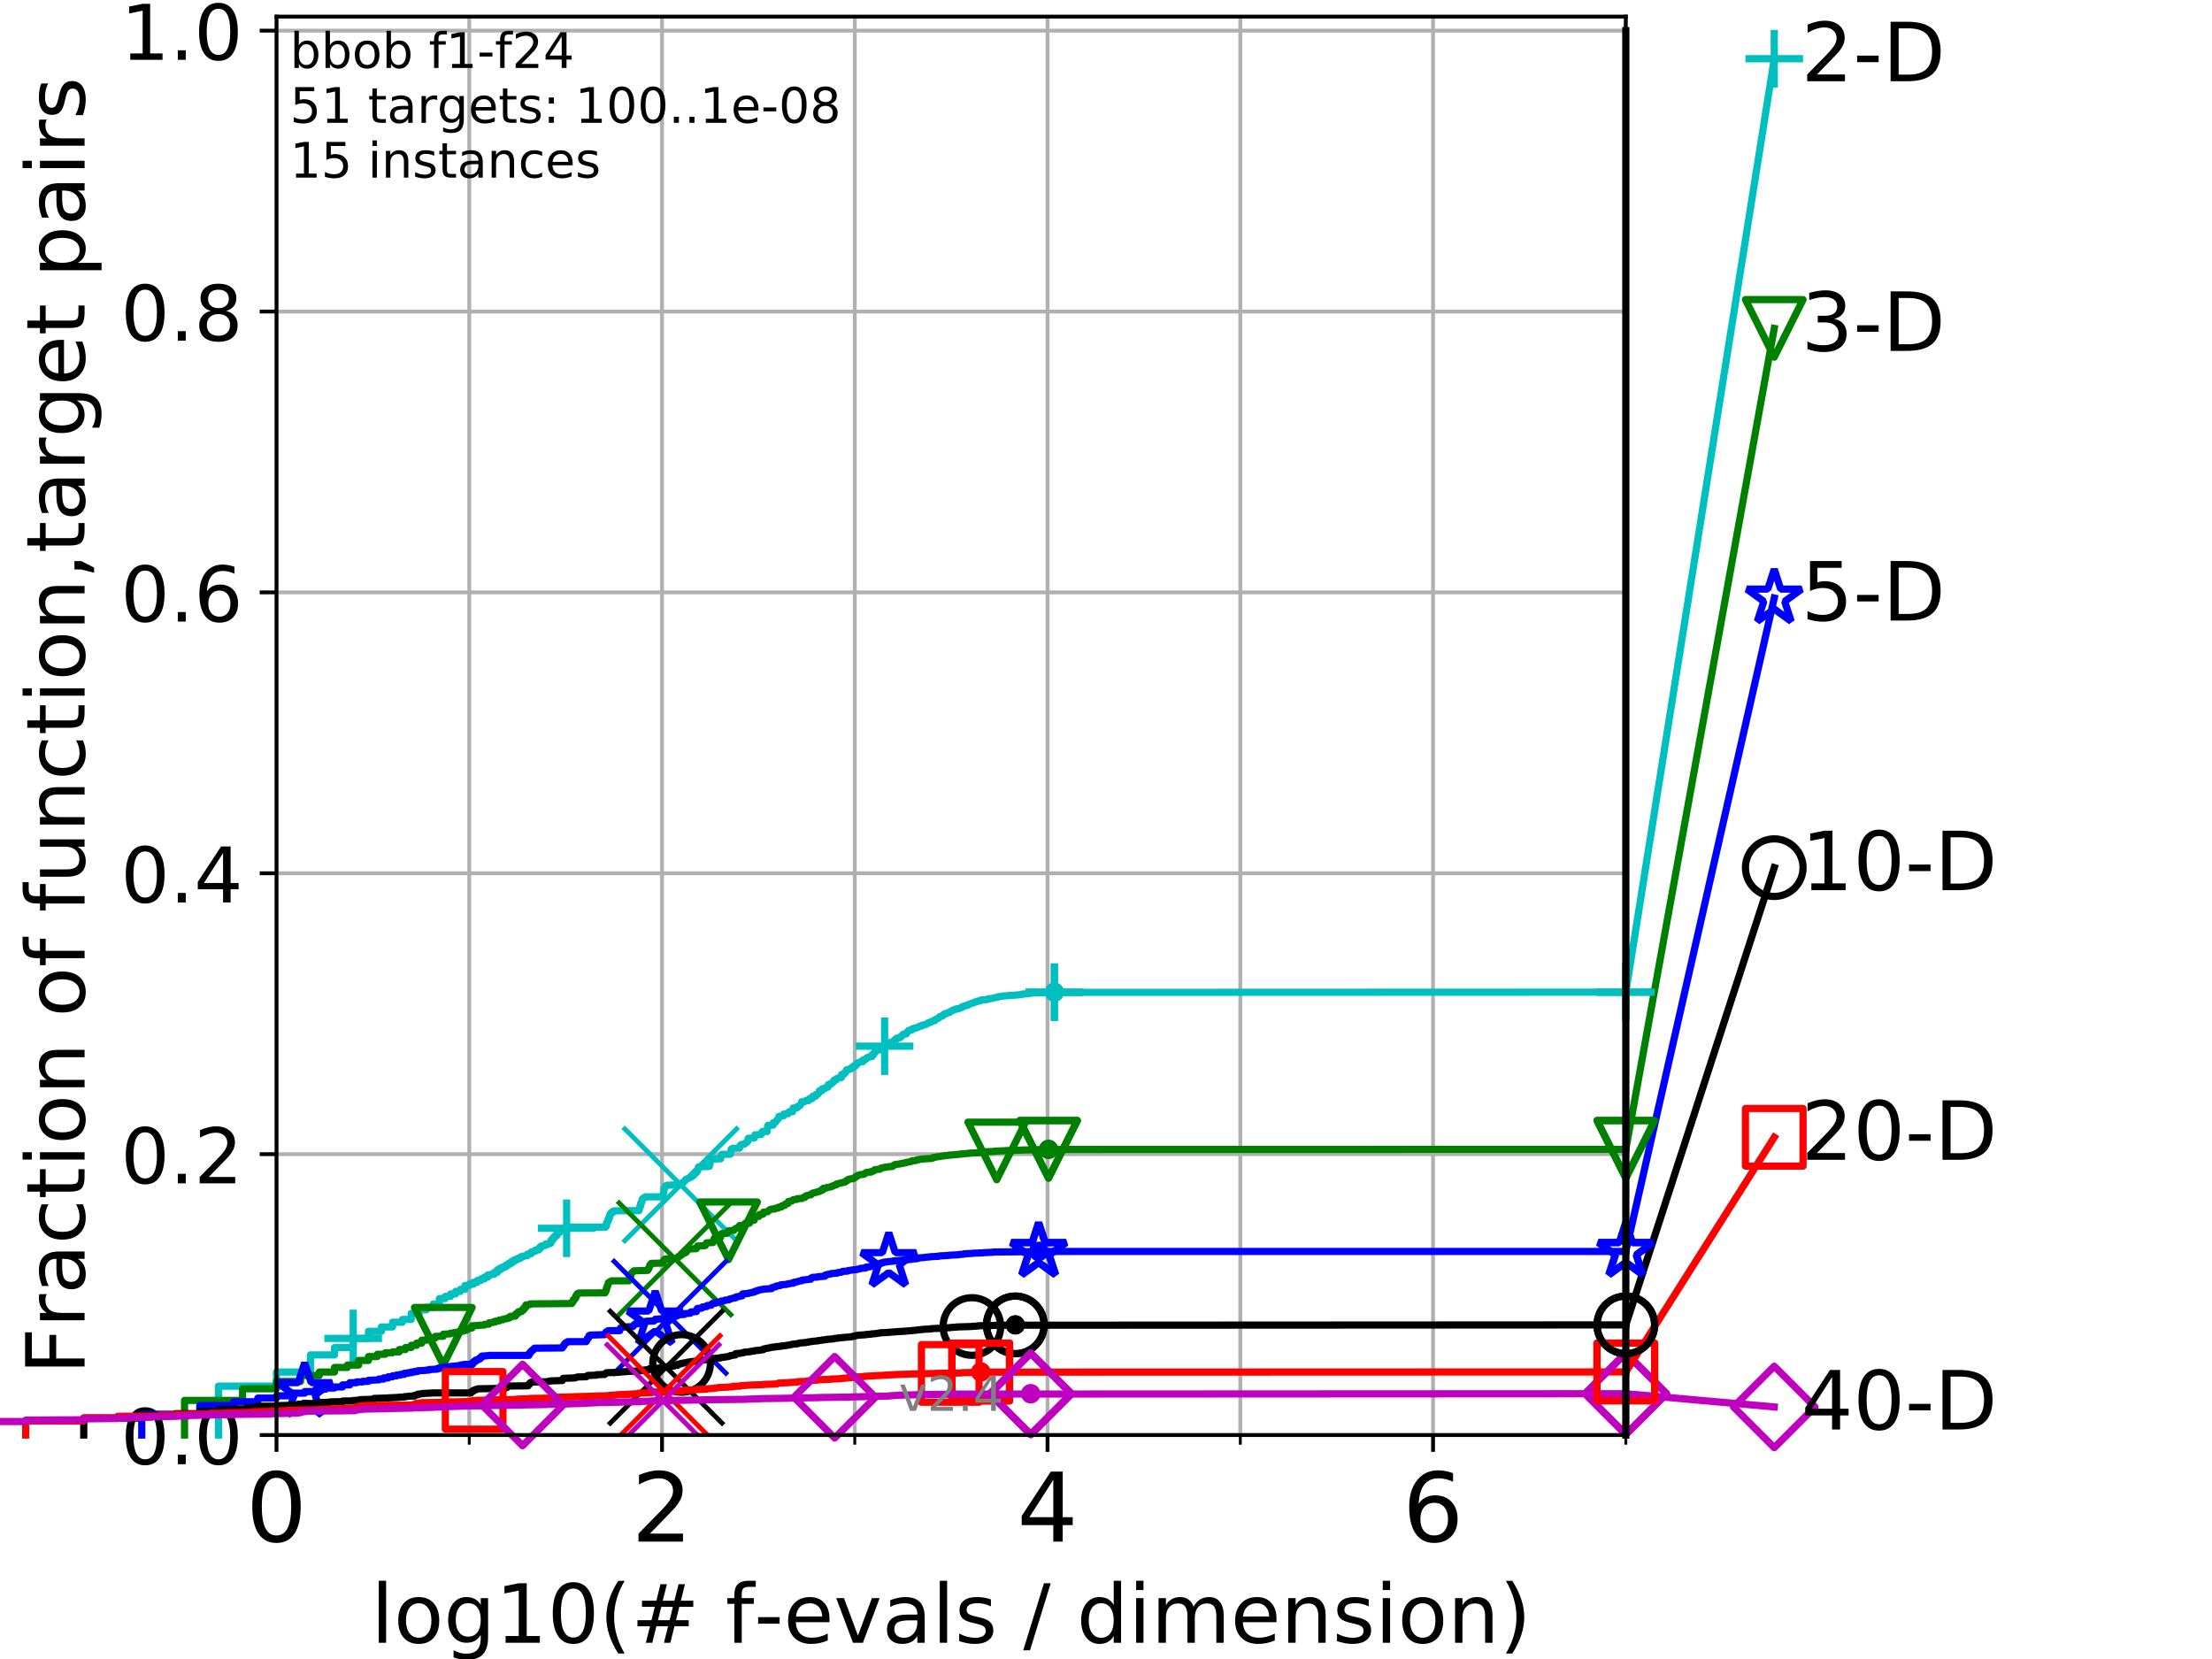 <?xml version="1.0" encoding="utf-8" standalone="no"?>
<!DOCTYPE svg PUBLIC "-//W3C//DTD SVG 1.1//EN"
  "http://www.w3.org/Graphics/SVG/1.1/DTD/svg11.dtd">
<!-- Created with matplotlib (https://matplotlib.org/) -->
<svg height="345.6pt" version="1.1" viewBox="0 0 460.8 345.6" width="460.8pt" xmlns="http://www.w3.org/2000/svg" xmlns:xlink="http://www.w3.org/1999/xlink">
 <defs>
  <style type="text/css">
*{stroke-linecap:butt;stroke-linejoin:round;}
  </style>
 </defs>
 <g id="figure_1">
  <g id="patch_1">
   <path d="M 0 345.6 
L 460.8 345.6 
L 460.8 0 
L 0 0 
z
" style="fill:#ffffff;"/>
  </g>
  <g id="axes_1">
   <g id="patch_2">
    <path d="M 57.6 298.944 
L 338.688 298.944 
L 338.688 3.456 
L 57.6 3.456 
z
" style="fill:#ffffff;"/>
   </g>
   <g id="matplotlib.axis_1">
    <g id="xtick_1">
     <g id="line2d_1">
      <path clip-path="url(#p765acfe268)" d="M 57.6 298.944 
L 57.6 3.456 
" style="fill:none;stroke:#b0b0b0;stroke-linecap:square;stroke-width:0.8;"/>
     </g>
     <g id="line2d_2">
      <defs>
       <path d="M 0 0 
L 0 3.5 
" id="mb7cefe380b" style="stroke:#000000;stroke-width:0.8;"/>
      </defs>
      <g>
       <use style="stroke:#000000;stroke-width:0.8;" x="57.6" xlink:href="#mb7cefe380b" y="298.944"/>
      </g>
     </g>
     <g id="text_1">
      <!-- 0 -->
      <defs>
       <path d="M 31.781 66.406 
Q 24.172 66.406 20.328 58.906 
Q 16.5 51.422 16.5 36.375 
Q 16.5 21.391 20.328 13.891 
Q 24.172 6.391 31.781 6.391 
Q 39.453 6.391 43.281 13.891 
Q 47.125 21.391 47.125 36.375 
Q 47.125 51.422 43.281 58.906 
Q 39.453 66.406 31.781 66.406 
z
M 31.781 74.219 
Q 44.047 74.219 50.516 64.516 
Q 56.984 54.828 56.984 36.375 
Q 56.984 17.969 50.516 8.266 
Q 44.047 -1.422 31.781 -1.422 
Q 19.531 -1.422 13.062 8.266 
Q 6.594 17.969 6.594 36.375 
Q 6.594 54.828 13.062 64.516 
Q 19.531 74.219 31.781 74.219 
z
" id="DejaVuSans-48"/>
      </defs>
      <g transform="translate(51.237 321.141)scale(0.2 -0.2)">
       <use xlink:href="#DejaVuSans-48"/>
      </g>
     </g>
    </g>
    <g id="xtick_2">
     <g id="line2d_3">
      <path clip-path="url(#p765acfe268)" d="M 137.911 298.944 
L 137.911 3.456 
" style="fill:none;stroke:#b0b0b0;stroke-linecap:square;stroke-width:0.8;"/>
     </g>
     <g id="line2d_4">
      <g>
       <use style="stroke:#000000;stroke-width:0.8;" x="137.911" xlink:href="#mb7cefe380b" y="298.944"/>
      </g>
     </g>
     <g id="text_2">
      <!-- 2 -->
      <defs>
       <path d="M 19.188 8.297 
L 53.609 8.297 
L 53.609 0 
L 7.328 0 
L 7.328 8.297 
Q 12.938 14.109 22.625 23.891 
Q 32.328 33.688 34.812 36.531 
Q 39.547 41.844 41.422 45.531 
Q 43.312 49.219 43.312 52.781 
Q 43.312 58.594 39.234 62.25 
Q 35.156 65.922 28.609 65.922 
Q 23.969 65.922 18.812 64.312 
Q 13.672 62.703 7.812 59.422 
L 7.812 69.391 
Q 13.766 71.781 18.938 73 
Q 24.125 74.219 28.422 74.219 
Q 39.75 74.219 46.484 68.547 
Q 53.219 62.891 53.219 53.422 
Q 53.219 48.922 51.531 44.891 
Q 49.859 40.875 45.406 35.406 
Q 44.188 33.984 37.641 27.219 
Q 31.109 20.453 19.188 8.297 
z
" id="DejaVuSans-50"/>
      </defs>
      <g transform="translate(131.548 321.141)scale(0.2 -0.2)">
       <use xlink:href="#DejaVuSans-50"/>
      </g>
     </g>
    </g>
    <g id="xtick_3">
     <g id="line2d_5">
      <path clip-path="url(#p765acfe268)" d="M 218.222 298.944 
L 218.222 3.456 
" style="fill:none;stroke:#b0b0b0;stroke-linecap:square;stroke-width:0.8;"/>
     </g>
     <g id="line2d_6">
      <g>
       <use style="stroke:#000000;stroke-width:0.8;" x="218.222" xlink:href="#mb7cefe380b" y="298.944"/>
      </g>
     </g>
     <g id="text_3">
      <!-- 4 -->
      <defs>
       <path d="M 37.797 64.312 
L 12.891 25.391 
L 37.797 25.391 
z
M 35.203 72.906 
L 47.609 72.906 
L 47.609 25.391 
L 58.016 25.391 
L 58.016 17.188 
L 47.609 17.188 
L 47.609 0 
L 37.797 0 
L 37.797 17.188 
L 4.891 17.188 
L 4.891 26.703 
z
" id="DejaVuSans-52"/>
      </defs>
      <g transform="translate(211.859 321.141)scale(0.2 -0.2)">
       <use xlink:href="#DejaVuSans-52"/>
      </g>
     </g>
    </g>
    <g id="xtick_4">
     <g id="line2d_7">
      <path clip-path="url(#p765acfe268)" d="M 298.533 298.944 
L 298.533 3.456 
" style="fill:none;stroke:#b0b0b0;stroke-linecap:square;stroke-width:0.8;"/>
     </g>
     <g id="line2d_8">
      <g>
       <use style="stroke:#000000;stroke-width:0.8;" x="298.533" xlink:href="#mb7cefe380b" y="298.944"/>
      </g>
     </g>
     <g id="text_4">
      <!-- 6 -->
      <defs>
       <path d="M 33.016 40.375 
Q 26.375 40.375 22.484 35.828 
Q 18.609 31.297 18.609 23.391 
Q 18.609 15.531 22.484 10.953 
Q 26.375 6.391 33.016 6.391 
Q 39.656 6.391 43.531 10.953 
Q 47.406 15.531 47.406 23.391 
Q 47.406 31.297 43.531 35.828 
Q 39.656 40.375 33.016 40.375 
z
M 52.594 71.297 
L 52.594 62.312 
Q 48.875 64.062 45.094 64.984 
Q 41.312 65.922 37.594 65.922 
Q 27.828 65.922 22.672 59.328 
Q 17.531 52.734 16.797 39.406 
Q 19.672 43.656 24.016 45.922 
Q 28.375 48.188 33.594 48.188 
Q 44.578 48.188 50.953 41.516 
Q 57.328 34.859 57.328 23.391 
Q 57.328 12.156 50.688 5.359 
Q 44.047 -1.422 33.016 -1.422 
Q 20.359 -1.422 13.672 8.266 
Q 6.984 17.969 6.984 36.375 
Q 6.984 53.656 15.188 63.938 
Q 23.391 74.219 37.203 74.219 
Q 40.922 74.219 44.703 73.484 
Q 48.484 72.75 52.594 71.297 
z
" id="DejaVuSans-54"/>
      </defs>
      <g transform="translate(292.17 321.141)scale(0.2 -0.2)">
       <use xlink:href="#DejaVuSans-54"/>
      </g>
     </g>
    </g>
    <g id="xtick_5">
     <g id="line2d_9">
      <path clip-path="url(#p765acfe268)" d="M 97.755 298.944 
L 97.755 3.456 
" style="fill:none;stroke:#b0b0b0;stroke-linecap:square;stroke-width:0.8;"/>
     </g>
     <g id="line2d_10">
      <defs>
       <path d="M 0 0 
L 0 2 
" id="m25f04ba64a" style="stroke:#000000;stroke-width:0.6;"/>
      </defs>
      <g>
       <use style="stroke:#000000;stroke-width:0.6;" x="97.755" xlink:href="#m25f04ba64a" y="298.944"/>
      </g>
     </g>
    </g>
    <g id="xtick_6">
     <g id="line2d_11">
      <path clip-path="url(#p765acfe268)" d="M 178.066 298.944 
L 178.066 3.456 
" style="fill:none;stroke:#b0b0b0;stroke-linecap:square;stroke-width:0.8;"/>
     </g>
     <g id="line2d_12">
      <g>
       <use style="stroke:#000000;stroke-width:0.6;" x="178.066" xlink:href="#m25f04ba64a" y="298.944"/>
      </g>
     </g>
    </g>
    <g id="xtick_7">
     <g id="line2d_13">
      <path clip-path="url(#p765acfe268)" d="M 258.377 298.944 
L 258.377 3.456 
" style="fill:none;stroke:#b0b0b0;stroke-linecap:square;stroke-width:0.8;"/>
     </g>
     <g id="line2d_14">
      <g>
       <use style="stroke:#000000;stroke-width:0.6;" x="258.377" xlink:href="#m25f04ba64a" y="298.944"/>
      </g>
     </g>
    </g>
    <g id="xtick_8">
     <g id="line2d_15">
      <path clip-path="url(#p765acfe268)" d="M 338.688 298.944 
L 338.688 3.456 
" style="fill:none;stroke:#b0b0b0;stroke-linecap:square;stroke-width:0.8;"/>
     </g>
     <g id="line2d_16">
      <g>
       <use style="stroke:#000000;stroke-width:0.6;" x="338.688" xlink:href="#m25f04ba64a" y="298.944"/>
      </g>
     </g>
    </g>
    <g id="text_5">
     <!-- log10(# f-evals / dimension) -->
     <defs>
      <path d="M 9.422 75.984 
L 18.406 75.984 
L 18.406 0 
L 9.422 0 
z
" id="DejaVuSans-108"/>
      <path d="M 30.609 48.391 
Q 23.391 48.391 19.188 42.75 
Q 14.984 37.109 14.984 27.297 
Q 14.984 17.484 19.156 11.844 
Q 23.344 6.203 30.609 6.203 
Q 37.797 6.203 41.984 11.859 
Q 46.188 17.531 46.188 27.297 
Q 46.188 37.016 41.984 42.703 
Q 37.797 48.391 30.609 48.391 
z
M 30.609 56 
Q 42.328 56 49.016 48.375 
Q 55.719 40.766 55.719 27.297 
Q 55.719 13.875 49.016 6.219 
Q 42.328 -1.422 30.609 -1.422 
Q 18.844 -1.422 12.172 6.219 
Q 5.516 13.875 5.516 27.297 
Q 5.516 40.766 12.172 48.375 
Q 18.844 56 30.609 56 
z
" id="DejaVuSans-111"/>
      <path d="M 45.406 27.984 
Q 45.406 37.75 41.375 43.109 
Q 37.359 48.484 30.078 48.484 
Q 22.859 48.484 18.828 43.109 
Q 14.797 37.75 14.797 27.984 
Q 14.797 18.266 18.828 12.891 
Q 22.859 7.516 30.078 7.516 
Q 37.359 7.516 41.375 12.891 
Q 45.406 18.266 45.406 27.984 
z
M 54.391 6.781 
Q 54.391 -7.172 48.188 -13.984 
Q 42 -20.797 29.203 -20.797 
Q 24.469 -20.797 20.266 -20.094 
Q 16.062 -19.391 12.109 -17.922 
L 12.109 -9.188 
Q 16.062 -11.328 19.922 -12.344 
Q 23.781 -13.375 27.781 -13.375 
Q 36.625 -13.375 41.016 -8.766 
Q 45.406 -4.156 45.406 5.172 
L 45.406 9.625 
Q 42.625 4.781 38.281 2.391 
Q 33.938 0 27.875 0 
Q 17.828 0 11.672 7.656 
Q 5.516 15.328 5.516 27.984 
Q 5.516 40.672 11.672 48.328 
Q 17.828 56 27.875 56 
Q 33.938 56 38.281 53.609 
Q 42.625 51.219 45.406 46.391 
L 45.406 54.688 
L 54.391 54.688 
z
" id="DejaVuSans-103"/>
      <path d="M 12.406 8.297 
L 28.516 8.297 
L 28.516 63.922 
L 10.984 60.406 
L 10.984 69.391 
L 28.422 72.906 
L 38.281 72.906 
L 38.281 8.297 
L 54.391 8.297 
L 54.391 0 
L 12.406 0 
z
" id="DejaVuSans-49"/>
      <path d="M 31 75.875 
Q 24.469 64.656 21.281 53.656 
Q 18.109 42.672 18.109 31.391 
Q 18.109 20.125 21.312 9.062 
Q 24.516 -2 31 -13.188 
L 23.188 -13.188 
Q 15.875 -1.703 12.234 9.375 
Q 8.594 20.453 8.594 31.391 
Q 8.594 42.281 12.203 53.312 
Q 15.828 64.359 23.188 75.875 
z
" id="DejaVuSans-40"/>
      <path d="M 51.125 44 
L 36.922 44 
L 32.812 27.688 
L 47.125 27.688 
z
M 43.797 71.781 
L 38.719 51.516 
L 52.984 51.516 
L 58.109 71.781 
L 65.922 71.781 
L 60.891 51.516 
L 76.125 51.516 
L 76.125 44 
L 58.984 44 
L 54.984 27.688 
L 70.516 27.688 
L 70.516 20.219 
L 53.078 20.219 
L 48 0 
L 40.188 0 
L 45.219 20.219 
L 30.906 20.219 
L 25.875 0 
L 18.016 0 
L 23.094 20.219 
L 7.719 20.219 
L 7.719 27.688 
L 24.906 27.688 
L 29 44 
L 13.281 44 
L 13.281 51.516 
L 30.906 51.516 
L 35.891 71.781 
z
" id="DejaVuSans-35"/>
      <path id="DejaVuSans-32"/>
      <path d="M 37.109 75.984 
L 37.109 68.5 
L 28.516 68.5 
Q 23.688 68.5 21.797 66.547 
Q 19.922 64.594 19.922 59.516 
L 19.922 54.688 
L 34.719 54.688 
L 34.719 47.703 
L 19.922 47.703 
L 19.922 0 
L 10.891 0 
L 10.891 47.703 
L 2.297 47.703 
L 2.297 54.688 
L 10.891 54.688 
L 10.891 58.5 
Q 10.891 67.625 15.141 71.797 
Q 19.391 75.984 28.609 75.984 
z
" id="DejaVuSans-102"/>
      <path d="M 4.891 31.391 
L 31.203 31.391 
L 31.203 23.391 
L 4.891 23.391 
z
" id="DejaVuSans-45"/>
      <path d="M 56.203 29.594 
L 56.203 25.203 
L 14.891 25.203 
Q 15.484 15.922 20.484 11.062 
Q 25.484 6.203 34.422 6.203 
Q 39.594 6.203 44.453 7.469 
Q 49.312 8.734 54.109 11.281 
L 54.109 2.781 
Q 49.266 0.734 44.188 -0.344 
Q 39.109 -1.422 33.891 -1.422 
Q 20.797 -1.422 13.156 6.188 
Q 5.516 13.812 5.516 26.812 
Q 5.516 40.234 12.766 48.109 
Q 20.016 56 32.328 56 
Q 43.359 56 49.781 48.891 
Q 56.203 41.797 56.203 29.594 
z
M 47.219 32.234 
Q 47.125 39.594 43.094 43.984 
Q 39.062 48.391 32.422 48.391 
Q 24.906 48.391 20.391 44.141 
Q 15.875 39.891 15.188 32.172 
z
" id="DejaVuSans-101"/>
      <path d="M 2.984 54.688 
L 12.5 54.688 
L 29.594 8.797 
L 46.688 54.688 
L 56.203 54.688 
L 35.688 0 
L 23.484 0 
z
" id="DejaVuSans-118"/>
      <path d="M 34.281 27.484 
Q 23.391 27.484 19.188 25 
Q 14.984 22.516 14.984 16.5 
Q 14.984 11.719 18.141 8.906 
Q 21.297 6.109 26.703 6.109 
Q 34.188 6.109 38.703 11.406 
Q 43.219 16.703 43.219 25.484 
L 43.219 27.484 
z
M 52.203 31.203 
L 52.203 0 
L 43.219 0 
L 43.219 8.297 
Q 40.141 3.328 35.547 0.953 
Q 30.953 -1.422 24.312 -1.422 
Q 15.922 -1.422 10.953 3.297 
Q 6 8.016 6 15.922 
Q 6 25.141 12.172 29.828 
Q 18.359 34.516 30.609 34.516 
L 43.219 34.516 
L 43.219 35.406 
Q 43.219 41.609 39.141 45 
Q 35.062 48.391 27.688 48.391 
Q 23 48.391 18.547 47.266 
Q 14.109 46.141 10.016 43.891 
L 10.016 52.203 
Q 14.938 54.109 19.578 55.047 
Q 24.219 56 28.609 56 
Q 40.484 56 46.344 49.844 
Q 52.203 43.703 52.203 31.203 
z
" id="DejaVuSans-97"/>
      <path d="M 44.281 53.078 
L 44.281 44.578 
Q 40.484 46.531 36.375 47.5 
Q 32.281 48.484 27.875 48.484 
Q 21.188 48.484 17.844 46.438 
Q 14.5 44.391 14.5 40.281 
Q 14.5 37.156 16.891 35.375 
Q 19.281 33.594 26.516 31.984 
L 29.594 31.297 
Q 39.156 29.25 43.188 25.516 
Q 47.219 21.781 47.219 15.094 
Q 47.219 7.469 41.188 3.016 
Q 35.156 -1.422 24.609 -1.422 
Q 20.219 -1.422 15.453 -0.562 
Q 10.688 0.297 5.422 2 
L 5.422 11.281 
Q 10.406 8.688 15.234 7.391 
Q 20.062 6.109 24.812 6.109 
Q 31.156 6.109 34.562 8.281 
Q 37.984 10.453 37.984 14.406 
Q 37.984 18.062 35.516 20.016 
Q 33.062 21.969 24.703 23.781 
L 21.578 24.516 
Q 13.234 26.266 9.516 29.906 
Q 5.812 33.547 5.812 39.891 
Q 5.812 47.609 11.281 51.797 
Q 16.75 56 26.812 56 
Q 31.781 56 36.172 55.266 
Q 40.578 54.547 44.281 53.078 
z
" id="DejaVuSans-115"/>
      <path d="M 25.391 72.906 
L 33.688 72.906 
L 8.297 -9.281 
L 0 -9.281 
z
" id="DejaVuSans-47"/>
      <path d="M 45.406 46.391 
L 45.406 75.984 
L 54.391 75.984 
L 54.391 0 
L 45.406 0 
L 45.406 8.203 
Q 42.578 3.328 38.25 0.953 
Q 33.938 -1.422 27.875 -1.422 
Q 17.969 -1.422 11.734 6.484 
Q 5.516 14.406 5.516 27.297 
Q 5.516 40.188 11.734 48.094 
Q 17.969 56 27.875 56 
Q 33.938 56 38.25 53.625 
Q 42.578 51.266 45.406 46.391 
z
M 14.797 27.297 
Q 14.797 17.391 18.875 11.75 
Q 22.953 6.109 30.078 6.109 
Q 37.203 6.109 41.297 11.75 
Q 45.406 17.391 45.406 27.297 
Q 45.406 37.203 41.297 42.844 
Q 37.203 48.484 30.078 48.484 
Q 22.953 48.484 18.875 42.844 
Q 14.797 37.203 14.797 27.297 
z
" id="DejaVuSans-100"/>
      <path d="M 9.422 54.688 
L 18.406 54.688 
L 18.406 0 
L 9.422 0 
z
M 9.422 75.984 
L 18.406 75.984 
L 18.406 64.594 
L 9.422 64.594 
z
" id="DejaVuSans-105"/>
      <path d="M 52 44.188 
Q 55.375 50.25 60.062 53.125 
Q 64.75 56 71.094 56 
Q 79.641 56 84.281 50.016 
Q 88.922 44.047 88.922 33.016 
L 88.922 0 
L 79.891 0 
L 79.891 32.719 
Q 79.891 40.578 77.094 44.375 
Q 74.312 48.188 68.609 48.188 
Q 61.625 48.188 57.562 43.547 
Q 53.516 38.922 53.516 30.906 
L 53.516 0 
L 44.484 0 
L 44.484 32.719 
Q 44.484 40.625 41.703 44.406 
Q 38.922 48.188 33.109 48.188 
Q 26.219 48.188 22.156 43.531 
Q 18.109 38.875 18.109 30.906 
L 18.109 0 
L 9.078 0 
L 9.078 54.688 
L 18.109 54.688 
L 18.109 46.188 
Q 21.188 51.219 25.484 53.609 
Q 29.781 56 35.688 56 
Q 41.656 56 45.828 52.969 
Q 50 49.953 52 44.188 
z
" id="DejaVuSans-109"/>
      <path d="M 54.891 33.016 
L 54.891 0 
L 45.906 0 
L 45.906 32.719 
Q 45.906 40.484 42.875 44.328 
Q 39.844 48.188 33.797 48.188 
Q 26.516 48.188 22.312 43.547 
Q 18.109 38.922 18.109 30.906 
L 18.109 0 
L 9.078 0 
L 9.078 54.688 
L 18.109 54.688 
L 18.109 46.188 
Q 21.344 51.125 25.703 53.562 
Q 30.078 56 35.797 56 
Q 45.219 56 50.047 50.172 
Q 54.891 44.344 54.891 33.016 
z
" id="DejaVuSans-110"/>
      <path d="M 8.016 75.875 
L 15.828 75.875 
Q 23.141 64.359 26.781 53.312 
Q 30.422 42.281 30.422 31.391 
Q 30.422 20.453 26.781 9.375 
Q 23.141 -1.703 15.828 -13.188 
L 8.016 -13.188 
Q 14.5 -2 17.703 9.062 
Q 20.906 20.125 20.906 31.391 
Q 20.906 42.672 17.703 53.656 
Q 14.5 64.656 8.016 75.875 
z
" id="DejaVuSans-41"/>
     </defs>
     <g transform="translate(77.303 342.218)scale(0.17 -0.17)">
      <use xlink:href="#DejaVuSans-108"/>
      <use x="27.783" xlink:href="#DejaVuSans-111"/>
      <use x="88.965" xlink:href="#DejaVuSans-103"/>
      <use x="152.441" xlink:href="#DejaVuSans-49"/>
      <use x="216.064" xlink:href="#DejaVuSans-48"/>
      <use x="279.688" xlink:href="#DejaVuSans-40"/>
      <use x="318.701" xlink:href="#DejaVuSans-35"/>
      <use x="402.49" xlink:href="#DejaVuSans-32"/>
      <use x="434.277" xlink:href="#DejaVuSans-102"/>
      <use x="469.404" xlink:href="#DejaVuSans-45"/>
      <use x="505.488" xlink:href="#DejaVuSans-101"/>
      <use x="567.012" xlink:href="#DejaVuSans-118"/>
      <use x="626.191" xlink:href="#DejaVuSans-97"/>
      <use x="687.471" xlink:href="#DejaVuSans-108"/>
      <use x="715.254" xlink:href="#DejaVuSans-115"/>
      <use x="767.354" xlink:href="#DejaVuSans-32"/>
      <use x="799.141" xlink:href="#DejaVuSans-47"/>
      <use x="832.832" xlink:href="#DejaVuSans-32"/>
      <use x="864.619" xlink:href="#DejaVuSans-100"/>
      <use x="928.096" xlink:href="#DejaVuSans-105"/>
      <use x="955.879" xlink:href="#DejaVuSans-109"/>
      <use x="1053.291" xlink:href="#DejaVuSans-101"/>
      <use x="1114.814" xlink:href="#DejaVuSans-110"/>
      <use x="1178.193" xlink:href="#DejaVuSans-115"/>
      <use x="1230.293" xlink:href="#DejaVuSans-105"/>
      <use x="1258.076" xlink:href="#DejaVuSans-111"/>
      <use x="1319.258" xlink:href="#DejaVuSans-110"/>
      <use x="1382.637" xlink:href="#DejaVuSans-41"/>
     </g>
    </g>
   </g>
   <g id="matplotlib.axis_2">
    <g id="ytick_1">
     <g id="line2d_17">
      <path clip-path="url(#p765acfe268)" d="M 57.6 298.944 
L 338.688 298.944 
" style="fill:none;stroke:#b0b0b0;stroke-linecap:square;stroke-width:0.8;"/>
     </g>
     <g id="line2d_18">
      <defs>
       <path d="M 0 0 
L -3.5 0 
" id="m0c26e85866" style="stroke:#000000;stroke-width:0.8;"/>
      </defs>
      <g>
       <use style="stroke:#000000;stroke-width:0.8;" x="57.6" xlink:href="#m0c26e85866" y="298.944"/>
      </g>
     </g>
     <g id="text_6">
      <!-- 0.0 -->
      <defs>
       <path d="M 10.688 12.406 
L 21 12.406 
L 21 0 
L 10.688 0 
z
" id="DejaVuSans-46"/>
      </defs>
      <g transform="translate(25.155 305.023)scale(0.16 -0.16)">
       <use xlink:href="#DejaVuSans-48"/>
       <use x="63.623" xlink:href="#DejaVuSans-46"/>
       <use x="95.41" xlink:href="#DejaVuSans-48"/>
      </g>
     </g>
    </g>
    <g id="ytick_2">
     <g id="line2d_19">
      <path clip-path="url(#p765acfe268)" d="M 57.6 240.432 
L 338.688 240.432 
" style="fill:none;stroke:#b0b0b0;stroke-linecap:square;stroke-width:0.8;"/>
     </g>
     <g id="line2d_20">
      <g>
       <use style="stroke:#000000;stroke-width:0.8;" x="57.6" xlink:href="#m0c26e85866" y="240.432"/>
      </g>
     </g>
     <g id="text_7">
      <!-- 0.2 -->
      <g transform="translate(25.155 246.51)scale(0.16 -0.16)">
       <use xlink:href="#DejaVuSans-48"/>
       <use x="63.623" xlink:href="#DejaVuSans-46"/>
       <use x="95.41" xlink:href="#DejaVuSans-50"/>
      </g>
     </g>
    </g>
    <g id="ytick_3">
     <g id="line2d_21">
      <path clip-path="url(#p765acfe268)" d="M 57.6 181.919 
L 338.688 181.919 
" style="fill:none;stroke:#b0b0b0;stroke-linecap:square;stroke-width:0.8;"/>
     </g>
     <g id="line2d_22">
      <g>
       <use style="stroke:#000000;stroke-width:0.8;" x="57.6" xlink:href="#m0c26e85866" y="181.919"/>
      </g>
     </g>
     <g id="text_8">
      <!-- 0.4 -->
      <g transform="translate(25.155 187.998)scale(0.16 -0.16)">
       <use xlink:href="#DejaVuSans-48"/>
       <use x="63.623" xlink:href="#DejaVuSans-46"/>
       <use x="95.41" xlink:href="#DejaVuSans-52"/>
      </g>
     </g>
    </g>
    <g id="ytick_4">
     <g id="line2d_23">
      <path clip-path="url(#p765acfe268)" d="M 57.6 123.407 
L 338.688 123.407 
" style="fill:none;stroke:#b0b0b0;stroke-linecap:square;stroke-width:0.8;"/>
     </g>
     <g id="line2d_24">
      <g>
       <use style="stroke:#000000;stroke-width:0.8;" x="57.6" xlink:href="#m0c26e85866" y="123.407"/>
      </g>
     </g>
     <g id="text_9">
      <!-- 0.6 -->
      <g transform="translate(25.155 129.485)scale(0.16 -0.16)">
       <use xlink:href="#DejaVuSans-48"/>
       <use x="63.623" xlink:href="#DejaVuSans-46"/>
       <use x="95.41" xlink:href="#DejaVuSans-54"/>
      </g>
     </g>
    </g>
    <g id="ytick_5">
     <g id="line2d_25">
      <path clip-path="url(#p765acfe268)" d="M 57.6 64.894 
L 338.688 64.894 
" style="fill:none;stroke:#b0b0b0;stroke-linecap:square;stroke-width:0.8;"/>
     </g>
     <g id="line2d_26">
      <g>
       <use style="stroke:#000000;stroke-width:0.8;" x="57.6" xlink:href="#m0c26e85866" y="64.894"/>
      </g>
     </g>
     <g id="text_10">
      <!-- 0.8 -->
      <defs>
       <path d="M 31.781 34.625 
Q 24.75 34.625 20.719 30.859 
Q 16.703 27.094 16.703 20.516 
Q 16.703 13.922 20.719 10.156 
Q 24.75 6.391 31.781 6.391 
Q 38.812 6.391 42.859 10.172 
Q 46.922 13.969 46.922 20.516 
Q 46.922 27.094 42.891 30.859 
Q 38.875 34.625 31.781 34.625 
z
M 21.922 38.812 
Q 15.578 40.375 12.031 44.719 
Q 8.5 49.078 8.5 55.328 
Q 8.5 64.062 14.719 69.141 
Q 20.953 74.219 31.781 74.219 
Q 42.672 74.219 48.875 69.141 
Q 55.078 64.062 55.078 55.328 
Q 55.078 49.078 51.531 44.719 
Q 48 40.375 41.703 38.812 
Q 48.828 37.156 52.797 32.312 
Q 56.781 27.484 56.781 20.516 
Q 56.781 9.906 50.312 4.234 
Q 43.844 -1.422 31.781 -1.422 
Q 19.734 -1.422 13.25 4.234 
Q 6.781 9.906 6.781 20.516 
Q 6.781 27.484 10.781 32.312 
Q 14.797 37.156 21.922 38.812 
z
M 18.312 54.391 
Q 18.312 48.734 21.844 45.562 
Q 25.391 42.391 31.781 42.391 
Q 38.141 42.391 41.719 45.562 
Q 45.312 48.734 45.312 54.391 
Q 45.312 60.062 41.719 63.234 
Q 38.141 66.406 31.781 66.406 
Q 25.391 66.406 21.844 63.234 
Q 18.312 60.062 18.312 54.391 
z
" id="DejaVuSans-56"/>
      </defs>
      <g transform="translate(25.155 70.973)scale(0.16 -0.16)">
       <use xlink:href="#DejaVuSans-48"/>
       <use x="63.623" xlink:href="#DejaVuSans-46"/>
       <use x="95.41" xlink:href="#DejaVuSans-56"/>
      </g>
     </g>
    </g>
    <g id="ytick_6">
     <g id="line2d_27">
      <path clip-path="url(#p765acfe268)" d="M 57.6 6.382 
L 338.688 6.382 
" style="fill:none;stroke:#b0b0b0;stroke-linecap:square;stroke-width:0.8;"/>
     </g>
     <g id="line2d_28">
      <g>
       <use style="stroke:#000000;stroke-width:0.8;" x="57.6" xlink:href="#m0c26e85866" y="6.382"/>
      </g>
     </g>
     <g id="text_11">
      <!-- 1.0 -->
      <g transform="translate(25.155 12.46)scale(0.16 -0.16)">
       <use xlink:href="#DejaVuSans-49"/>
       <use x="63.623" xlink:href="#DejaVuSans-46"/>
       <use x="95.41" xlink:href="#DejaVuSans-48"/>
      </g>
     </g>
    </g>
    <g id="text_12">
     <!-- Fraction of function,target pairs -->
     <defs>
      <path d="M 9.812 72.906 
L 51.703 72.906 
L 51.703 64.594 
L 19.672 64.594 
L 19.672 43.109 
L 48.578 43.109 
L 48.578 34.812 
L 19.672 34.812 
L 19.672 0 
L 9.812 0 
z
" id="DejaVuSans-70"/>
      <path d="M 41.109 46.297 
Q 39.594 47.172 37.812 47.578 
Q 36.031 48 33.891 48 
Q 26.266 48 22.188 43.047 
Q 18.109 38.094 18.109 28.812 
L 18.109 0 
L 9.078 0 
L 9.078 54.688 
L 18.109 54.688 
L 18.109 46.188 
Q 20.953 51.172 25.484 53.578 
Q 30.031 56 36.531 56 
Q 37.453 56 38.578 55.875 
Q 39.703 55.766 41.062 55.516 
z
" id="DejaVuSans-114"/>
      <path d="M 48.781 52.594 
L 48.781 44.188 
Q 44.969 46.297 41.141 47.344 
Q 37.312 48.391 33.406 48.391 
Q 24.656 48.391 19.812 42.844 
Q 14.984 37.312 14.984 27.297 
Q 14.984 17.281 19.812 11.734 
Q 24.656 6.203 33.406 6.203 
Q 37.312 6.203 41.141 7.25 
Q 44.969 8.297 48.781 10.406 
L 48.781 2.094 
Q 45.016 0.344 40.984 -0.531 
Q 36.969 -1.422 32.422 -1.422 
Q 20.062 -1.422 12.781 6.344 
Q 5.516 14.109 5.516 27.297 
Q 5.516 40.672 12.859 48.328 
Q 20.219 56 33.016 56 
Q 37.156 56 41.109 55.141 
Q 45.062 54.297 48.781 52.594 
z
" id="DejaVuSans-99"/>
      <path d="M 18.312 70.219 
L 18.312 54.688 
L 36.812 54.688 
L 36.812 47.703 
L 18.312 47.703 
L 18.312 18.016 
Q 18.312 11.328 20.141 9.422 
Q 21.969 7.516 27.594 7.516 
L 36.812 7.516 
L 36.812 0 
L 27.594 0 
Q 17.188 0 13.234 3.875 
Q 9.281 7.766 9.281 18.016 
L 9.281 47.703 
L 2.688 47.703 
L 2.688 54.688 
L 9.281 54.688 
L 9.281 70.219 
z
" id="DejaVuSans-116"/>
      <path d="M 8.5 21.578 
L 8.5 54.688 
L 17.484 54.688 
L 17.484 21.922 
Q 17.484 14.156 20.5 10.266 
Q 23.531 6.391 29.594 6.391 
Q 36.859 6.391 41.078 11.031 
Q 45.312 15.672 45.312 23.688 
L 45.312 54.688 
L 54.297 54.688 
L 54.297 0 
L 45.312 0 
L 45.312 8.406 
Q 42.047 3.422 37.719 1 
Q 33.406 -1.422 27.688 -1.422 
Q 18.266 -1.422 13.375 4.438 
Q 8.5 10.297 8.5 21.578 
z
M 31.109 56 
z
" id="DejaVuSans-117"/>
      <path d="M 11.719 12.406 
L 22.016 12.406 
L 22.016 4 
L 14.016 -11.625 
L 7.719 -11.625 
L 11.719 4 
z
" id="DejaVuSans-44"/>
      <path d="M 18.109 8.203 
L 18.109 -20.797 
L 9.078 -20.797 
L 9.078 54.688 
L 18.109 54.688 
L 18.109 46.391 
Q 20.953 51.266 25.266 53.625 
Q 29.594 56 35.594 56 
Q 45.562 56 51.781 48.094 
Q 58.016 40.188 58.016 27.297 
Q 58.016 14.406 51.781 6.484 
Q 45.562 -1.422 35.594 -1.422 
Q 29.594 -1.422 25.266 0.953 
Q 20.953 3.328 18.109 8.203 
z
M 48.688 27.297 
Q 48.688 37.203 44.609 42.844 
Q 40.531 48.484 33.406 48.484 
Q 26.266 48.484 22.188 42.844 
Q 18.109 37.203 18.109 27.297 
Q 18.109 17.391 22.188 11.75 
Q 26.266 6.109 33.406 6.109 
Q 40.531 6.109 44.609 11.75 
Q 48.688 17.391 48.688 27.297 
z
" id="DejaVuSans-112"/>
     </defs>
     <g transform="translate(17.62 286.339)rotate(-90)scale(0.17 -0.17)">
      <use xlink:href="#DejaVuSans-70"/>
      <use x="57.41" xlink:href="#DejaVuSans-114"/>
      <use x="98.523" xlink:href="#DejaVuSans-97"/>
      <use x="159.803" xlink:href="#DejaVuSans-99"/>
      <use x="214.783" xlink:href="#DejaVuSans-116"/>
      <use x="253.992" xlink:href="#DejaVuSans-105"/>
      <use x="281.775" xlink:href="#DejaVuSans-111"/>
      <use x="342.957" xlink:href="#DejaVuSans-110"/>
      <use x="406.336" xlink:href="#DejaVuSans-32"/>
      <use x="438.123" xlink:href="#DejaVuSans-111"/>
      <use x="499.305" xlink:href="#DejaVuSans-102"/>
      <use x="534.51" xlink:href="#DejaVuSans-32"/>
      <use x="566.297" xlink:href="#DejaVuSans-102"/>
      <use x="601.502" xlink:href="#DejaVuSans-117"/>
      <use x="664.881" xlink:href="#DejaVuSans-110"/>
      <use x="728.26" xlink:href="#DejaVuSans-99"/>
      <use x="783.24" xlink:href="#DejaVuSans-116"/>
      <use x="822.449" xlink:href="#DejaVuSans-105"/>
      <use x="850.232" xlink:href="#DejaVuSans-111"/>
      <use x="911.414" xlink:href="#DejaVuSans-110"/>
      <use x="974.793" xlink:href="#DejaVuSans-44"/>
      <use x="1006.58" xlink:href="#DejaVuSans-116"/>
      <use x="1045.789" xlink:href="#DejaVuSans-97"/>
      <use x="1107.068" xlink:href="#DejaVuSans-114"/>
      <use x="1148.166" xlink:href="#DejaVuSans-103"/>
      <use x="1211.643" xlink:href="#DejaVuSans-101"/>
      <use x="1273.166" xlink:href="#DejaVuSans-116"/>
      <use x="1312.375" xlink:href="#DejaVuSans-32"/>
      <use x="1344.162" xlink:href="#DejaVuSans-112"/>
      <use x="1407.639" xlink:href="#DejaVuSans-97"/>
      <use x="1468.918" xlink:href="#DejaVuSans-105"/>
      <use x="1496.701" xlink:href="#DejaVuSans-114"/>
      <use x="1537.814" xlink:href="#DejaVuSans-115"/>
     </g>
    </g>
   </g>
   <g id="line2d_29">
    <defs>
     <path d="M 0 1.5 
C 0.398 1.5 0.779 1.342 1.061 1.061 
C 1.342 0.779 1.5 0.398 1.5 0 
C 1.5 -0.398 1.342 -0.779 1.061 -1.061 
C 0.779 -1.342 0.398 -1.5 0 -1.5 
C -0.398 -1.5 -0.779 -1.342 -1.061 -1.061 
C -1.342 -0.779 -1.5 -0.398 -1.5 0 
C -1.5 0.398 -1.342 0.779 -1.061 1.061 
C -0.779 1.342 -0.398 1.5 0 1.5 
z
" id="mf4fbd4f475" style="stroke:#00bfbf;"/>
    </defs>
    <g>
     <use style="fill:#00bfbf;stroke:#00bfbf;" x="219.648" xlink:href="#mf4fbd4f475" y="206.682"/>
     <use style="fill:#00bfbf;stroke:#00bfbf;" x="219.648" xlink:href="#mf4fbd4f475" y="206.682"/>
    </g>
   </g>
   <g id="line2d_30">
    <path d="M 45.512 298.944 
L 45.512 288.762 
L 57.6 288.762 
L 57.6 285.822 
L 64.671 285.822 
L 64.671 282.26 
L 69.688 282.26 
L 69.688 280.707 
L 73.579 280.707 
L 73.579 278.818 
L 76.759 278.818 
L 76.759 277.336 
L 79.447 277.336 
L 79.447 276.428 
L 81.776 276.428 
L 81.776 275.448 
L 83.83 275.448 
L 83.83 274.875 
L 85.667 274.875 
L 85.667 273.608 
L 87.33 273.608 
L 87.33 272.867 
L 88.847 272.867 
L 88.847 272.341 
L 90.243 272.341 
L 90.243 271.648 
L 91.535 271.648 
L 91.535 270.524 
L 92.738 270.524 
L 92.738 270.07 
L 93.864 270.07 
L 93.864 269.544 
L 94.921 269.544 
L 94.921 269.019 
L 95.918 269.019 
L 95.918 268.588 
L 96.861 268.588 
L 96.861 267.799 
L 97.755 267.799 
L 97.755 267.513 
L 98.606 267.513 
L 98.606 267.13 
L 99.418 267.13 
L 99.418 266.748 
L 100.193 266.748 
L 100.193 266.413 
L 100.935 266.413 
L 100.935 266.031 
L 101.647 266.031 
L 101.647 265.577 
L 102.331 265.577 
L 102.331 265.433 
L 102.989 265.433 
L 102.989 265.051 
L 103.623 265.051 
L 103.623 264.501 
L 104.235 264.501 
L 104.235 264.142 
L 104.826 264.142 
L 104.826 263.88 
L 105.398 263.88 
L 105.398 263.521 
L 105.952 263.521 
L 105.952 263.186 
L 106.489 263.186 
L 106.489 262.852 
L 107.009 262.852 
L 107.009 262.517 
L 107.515 262.517 
L 107.515 262.302 
L 108.006 262.302 
L 108.006 262.087 
L 108.484 262.087 
L 108.484 261.8 
L 108.949 261.8 
L 108.949 261.681 
L 109.843 261.585 
L 109.843 261.274 
L 110.274 261.274 
L 110.274 261.155 
L 110.694 261.155 
L 110.694 260.796 
L 111.105 260.796 
L 111.105 260.677 
L 111.506 260.677 
L 111.506 260.438 
L 112.281 260.366 
L 112.281 259.96 
L 112.656 259.96 
L 112.656 259.625 
L 113.023 259.625 
L 113.023 259.505 
L 113.735 259.41 
L 113.735 259.123 
L 114.419 259.123 
L 114.419 258.98 
L 114.751 258.98 
L 114.751 258.406 
L 115.077 258.406 
L 115.077 258 
L 115.397 258 
L 115.397 257.641 
L 115.711 257.641 
L 115.711 257.378 
L 116.02 257.378 
L 116.02 256.948 
L 116.323 256.948 
L 116.323 256.733 
L 116.621 256.733 
L 116.621 256.159 
L 117.203 256.087 
L 117.203 255.968 
L 118.04 255.872 
L 118.04 255.633 
L 126.168 255.633 
L 126.168 255.394 
L 126.338 255.394 
L 126.338 254.773 
L 126.507 254.773 
L 126.507 254.438 
L 126.674 254.438 
L 126.674 253.984 
L 126.839 253.984 
L 126.839 253.578 
L 127.003 253.578 
L 127.003 253.076 
L 127.165 253.076 
L 127.165 252.765 
L 127.326 252.765 
L 127.326 252.622 
L 127.643 252.598 
L 127.643 252.359 
L 127.954 252.311 
L 127.954 252.239 
L 133.125 252.191 
L 133.125 251.785 
L 133.239 251.785 
L 133.239 251.45 
L 133.353 251.45 
L 133.353 251.211 
L 133.466 251.211 
L 133.466 250.662 
L 133.578 250.662 
L 133.578 250.47 
L 133.689 250.47 
L 133.8 249.777 
L 133.91 249.777 
L 134.019 249.562 
L 134.343 249.514 
L 134.45 249.323 
L 138.084 249.323 
L 138.171 248.534 
L 138.256 248.534 
L 138.341 247.602 
L 138.511 247.507 
L 138.595 247.076 
L 138.845 247.005 
L 138.927 246.909 
L 141.941 246.813 
L 142.01 246.67 
L 142.148 246.598 
L 142.216 246.311 
L 142.486 246.216 
L 142.553 246.096 
L 142.62 246.096 
L 142.686 245.929 
L 142.753 245.929 
L 142.818 245.714 
L 143.144 245.618 
L 143.209 245.523 
L 143.591 245.427 
L 143.654 245.331 
L 143.841 245.284 
L 143.903 245.188 
L 144.087 245.14 
L 144.148 244.973 
L 144.391 244.949 
L 144.391 244.806 
L 144.511 244.806 
L 144.57 244.614 
L 144.807 244.543 
L 144.865 244.328 
L 145.098 244.256 
L 145.155 244.089 
L 145.27 244.017 
L 145.327 243.802 
L 145.384 243.802 
L 145.441 243.443 
L 145.497 243.443 
L 145.497 243.085 
L 147.77 242.989 
L 147.868 242.415 
L 147.918 242.415 
L 148.015 241.627 
L 148.21 241.579 
L 148.258 241.483 
L 150.129 241.388 
L 150.215 240.814 
L 150.344 240.718 
L 150.387 240.479 
L 152.13 240.455 
L 152.207 239.93 
L 152.246 239.93 
L 152.322 239.38 
L 152.436 239.284 
L 152.512 239.236 
L 154.064 239.165 
L 154.167 238.615 
L 154.304 238.543 
L 154.372 238.448 
L 155.07 238.352 
L 155.135 238.185 
L 155.425 238.089 
L 155.489 237.97 
L 155.647 237.922 
L 155.71 237.778 
L 155.773 237.778 
L 155.867 237.133 
L 157.128 237.061 
L 157.215 236.703 
L 157.272 236.607 
L 157.272 236.416 
L 158.546 236.344 
L 158.653 236.034 
L 158.679 236.034 
L 158.706 235.842 
L 158.811 235.842 
L 158.811 235.723 
L 159.808 235.723 
L 159.907 234.599 
L 159.956 234.575 
L 159.981 234.408 
L 161.077 234.384 
L 161.123 233.858 
L 161.578 233.763 
L 161.668 233.572 
L 161.757 233.5 
L 161.867 233.285 
L 161.999 233.237 
L 162.065 233.07 
L 162.195 232.974 
L 162.282 232.544 
L 163.246 232.448 
L 163.287 232.066 
L 164.199 231.994 
L 164.295 231.731 
L 164.391 231.707 
L 164.391 231.588 
L 165.12 231.588 
L 165.23 230.823 
L 166.065 230.775 
L 166.117 230.512 
L 166.443 230.44 
L 166.511 230.345 
L 166.662 230.321 
L 166.763 230.178 
L 166.796 230.13 
L 166.879 229.915 
L 166.945 229.867 
L 166.978 229.532 
L 167.72 229.46 
L 167.814 229.293 
L 168.461 229.269 
L 168.567 228.911 
L 169.187 228.863 
L 169.274 228.385 
L 169.939 228.361 
L 169.953 228.002 
L 170.419 227.907 
L 170.513 227.739 
L 170.634 227.668 
L 170.674 227.261 
L 171.264 227.19 
L 171.302 226.807 
L 171.883 226.759 
L 171.946 226.568 
L 172.482 226.473 
L 172.566 225.923 
L 173.119 225.827 
L 173.119 225.66 
L 173.417 225.564 
L 173.508 225.469 
L 173.655 225.373 
L 173.722 225.039 
L 174.218 224.943 
L 174.273 224.68 
L 174.775 224.584 
L 174.848 224.489 
L 175.253 224.489 
L 175.304 223.867 
L 175.797 223.796 
L 175.837 223.557 
L 176.132 223.485 
L 176.19 223.27 
L 176.277 223.198 
L 176.316 222.887 
L 176.754 222.863 
L 176.81 222.72 
L 177.227 222.696 
L 177.291 222.481 
L 177.669 222.433 
L 177.696 222.146 
L 178.11 222.146 
L 178.119 221.907 
L 178.412 221.86 
L 178.522 221.692 
L 178.573 221.597 
L 178.573 221.453 
L 178.959 221.358 
L 179.008 221.262 
L 179.744 221.166 
L 179.776 220.808 
L 180.159 220.808 
L 180.213 220.617 
L 180.557 220.521 
L 180.594 220.33 
L 180.931 220.234 
L 180.931 220.21 
L 181.62 220.115 
L 181.662 219.708 
L 181.993 219.708 
L 182 219.422 
L 182.235 219.326 
L 182.289 219.23 
L 182.365 219.135 
L 182.365 218.967 
L 182.682 218.872 
L 182.715 218.776 
L 183.313 218.681 
L 183.358 218.394 
L 183.652 218.394 
L 183.652 218.274 
L 183.872 218.203 
L 183.978 218.059 
L 184.273 217.963 
L 184.279 217.916 
L 184.856 217.868 
L 184.891 217.605 
L 185.166 217.605 
L 185.172 217.366 
L 185.368 217.294 
L 185.477 217.127 
L 186.005 217.031 
L 186.021 216.984 
L 186.29 216.96 
L 186.306 216.697 
L 186.56 216.697 
L 186.608 216.41 
L 186.847 216.314 
L 186.847 216.266 
L 187.361 216.195 
L 187.361 216.147 
L 187.6 216.123 
L 187.615 215.956 
L 187.855 215.86 
L 187.855 215.741 
L 188.024 215.669 
L 188.117 215.478 
L 188.804 215.382 
L 188.832 215.095 
L 189.057 215.024 
L 189.057 214.928 
L 189.232 214.832 
L 189.301 214.641 
L 189.944 214.569 
L 189.957 214.378 
L 190.328 214.306 
L 190.41 214.187 
L 191.026 214.115 
L 191.038 214.044 
L 191.338 213.948 
L 191.448 213.828 
L 192.021 213.733 
L 192.045 213.566 
L 192.611 213.494 
L 192.611 213.446 
L 192.985 213.374 
L 192.985 213.303 
L 193.279 213.207 
L 193.366 213.064 
L 193.888 212.968 
L 193.888 212.872 
L 194.067 212.801 
L 194.167 212.729 
L 194.736 212.633 
L 194.746 212.466 
L 194.917 212.394 
L 195.012 212.275 
L 195.398 212.179 
L 195.407 212.131 
L 195.565 212.06 
L 195.574 211.94 
L 195.724 211.94 
L 195.834 211.749 
L 196.337 211.653 
L 196.346 211.534 
L 196.577 211.438 
L 196.661 211.247 
L 197.094 211.199 
L 197.094 211.127 
L 197.39 211.032 
L 197.396 210.96 
L 197.811 210.912 
L 197.811 210.841 
L 197.954 210.769 
L 198.048 210.673 
L 198.362 210.578 
L 198.386 210.53 
L 198.5 210.506 
L 198.5 210.41 
L 198.901 210.315 
L 198.901 210.291 
L 199.163 210.267 
L 199.163 210.171 
L 199.926 210.076 
L 200.013 209.956 
L 200.417 209.861 
L 200.417 209.741 
L 200.667 209.646 
L 200.776 209.598 
L 201.128 209.526 
L 201.128 209.478 
L 201.587 209.43 
L 201.587 209.311 
L 201.923 209.215 
L 201.923 209.191 
L 202.255 209.096 
L 202.342 209 
L 202.853 208.905 
L 202.903 208.785 
L 203.312 208.713 
L 203.394 208.642 
L 203.815 208.594 
L 203.922 208.498 
L 204.306 208.45 
L 204.41 208.307 
L 205.612 208.235 
L 205.703 208.116 
L 206.575 208.02 
L 206.575 207.996 
L 207.051 207.901 
L 207.064 207.853 
L 207.804 207.757 
L 207.805 207.662 
L 208.579 207.566 
L 208.632 207.518 
L 209.962 207.423 
L 209.962 207.399 
L 211.626 207.303 
L 211.626 207.279 
L 212.858 207.184 
L 212.959 207.088 
L 214.336 206.992 
L 214.336 206.969 
L 215.135 206.873 
L 215.135 206.849 
L 218.611 206.753 
L 218.611 206.729 
L 338.688 206.682 
L 338.688 206.682 
" style="fill:none;stroke:#00bfbf;stroke-linecap:square;stroke-width:1.5;"/>
   </g>
   <g id="line2d_31">
    <defs>
     <path d="M -6 0 
L 6 0 
M 0 6 
L 0 -6 
" id="m2a0d2da27f" style="stroke:#00bfbf;stroke-width:1.5;"/>
    </defs>
    <g>
     <use style="fill-opacity:0;stroke:#00bfbf;stroke-width:1.5;" x="73.579" xlink:href="#m2a0d2da27f" y="278.818"/>
     <use style="fill-opacity:0;stroke:#00bfbf;stroke-width:1.5;" x="118.04" xlink:href="#m2a0d2da27f" y="255.872"/>
     <use style="fill-opacity:0;stroke:#00bfbf;stroke-width:1.5;" x="184.279" xlink:href="#m2a0d2da27f" y="217.94"/>
     <use style="fill-opacity:0;stroke:#00bfbf;stroke-width:1.5;" x="219.648" xlink:href="#m2a0d2da27f" y="206.706"/>
     <use style="fill-opacity:0;stroke:#00bfbf;stroke-width:1.5;" x="219.648" xlink:href="#m2a0d2da27f" y="206.682"/>
     <use style="fill-opacity:0;stroke:#00bfbf;stroke-width:1.5;" x="338.688" xlink:href="#m2a0d2da27f" y="206.682"/>
    </g>
   </g>
   <g id="line2d_32">
    <path style="fill:none;stroke:#00bfbf;stroke-linecap:square;stroke-width:1.5;"/>
    <g/>
   </g>
   <g id="line2d_33">
    <path clip-path="url(#p765acfe268)" d="M 141.802 246.813 
" style="fill:none;stroke:#00bfbf;stroke-linecap:square;stroke-width:1.5;"/>
    <defs>
     <path d="M -12 12 
L 12 -12 
M -12 -12 
L 12 12 
" id="mb77109029e" style="stroke:#00bfbf;"/>
    </defs>
    <g clip-path="url(#p765acfe268)">
     <use style="fill:#00bfbf;stroke:#00bfbf;" x="141.802" xlink:href="#mb77109029e" y="246.813"/>
    </g>
   </g>
   <g id="line2d_34">
    <defs>
     <path d="M 0 1.5 
C 0.398 1.5 0.779 1.342 1.061 1.061 
C 1.342 0.779 1.5 0.398 1.5 0 
C 1.5 -0.398 1.342 -0.779 1.061 -1.061 
C 0.779 -1.342 0.398 -1.5 0 -1.5 
C -0.398 -1.5 -0.779 -1.342 -1.061 -1.061 
C -1.342 -0.779 -1.5 -0.398 -1.5 0 
C -1.5 0.398 -1.342 0.779 -1.061 1.061 
C -0.779 1.342 -0.398 1.5 0 1.5 
z
" id="mc2b47bb8f7" style="stroke:#008000;"/>
    </defs>
    <g>
     <use style="fill:#008000;stroke:#008000;" x="218.43" xlink:href="#mc2b47bb8f7" y="239.428"/>
     <use style="fill:#008000;stroke:#008000;" x="218.43" xlink:href="#mc2b47bb8f7" y="239.428"/>
    </g>
   </g>
   <g id="line2d_35">
    <path d="M 38.441 298.944 
L 38.441 291.726 
L 50.529 291.726 
L 50.529 289.311 
L 57.6 289.311 
L 57.6 287.782 
L 62.617 287.782 
L 62.617 286.539 
L 66.508 286.539 
L 66.508 285.822 
L 69.688 285.822 
L 69.688 284.866 
L 72.376 284.866 
L 72.376 284.364 
L 74.705 284.364 
L 74.705 283.408 
L 76.759 283.408 
L 76.759 282.595 
L 78.596 282.595 
L 78.596 282.117 
L 80.259 282.117 
L 80.259 281.806 
L 81.776 281.806 
L 81.776 281.615 
L 83.172 281.615 
L 83.172 281.137 
L 84.464 281.137 
L 84.464 280.707 
L 85.667 280.707 
L 85.667 280.253 
L 86.793 280.253 
L 86.793 279.798 
L 87.85 279.798 
L 87.85 279.177 
L 88.847 279.177 
L 88.847 279.034 
L 89.79 279.034 
L 89.79 278.723 
L 90.684 278.723 
L 90.684 278.388 
L 92.347 278.364 
L 92.347 277.934 
L 93.864 277.862 
L 93.864 277.719 
L 94.576 277.719 
L 94.576 277.599 
L 95.26 277.599 
L 95.26 277.48 
L 95.918 277.48 
L 95.918 277.289 
L 96.552 277.289 
L 96.552 277.121 
L 97.164 277.121 
L 97.164 276.787 
L 97.755 276.787 
L 97.755 276.643 
L 98.327 276.643 
L 98.327 276.189 
L 99.938 276.094 
L 99.938 276.07 
L 100.935 276.022 
L 100.935 275.878 
L 101.878 275.831 
L 101.878 275.568 
L 102.772 275.472 
L 102.772 275.376 
L 103.203 275.376 
L 103.203 275.209 
L 104.034 275.137 
L 104.034 274.97 
L 104.826 274.922 
L 104.826 274.803 
L 105.585 274.707 
L 105.585 274.612 
L 105.952 274.612 
L 105.952 274.468 
L 106.312 274.468 
L 106.312 274.205 
L 107.348 274.181 
L 107.348 273.799 
L 107.68 273.799 
L 107.68 273.536 
L 108.006 273.536 
L 108.006 273.249 
L 108.64 273.225 
L 108.64 272.986 
L 108.949 272.986 
L 108.949 272.676 
L 109.252 272.676 
L 109.252 272.317 
L 109.55 272.317 
L 109.55 271.839 
L 110.415 271.767 
L 110.415 271.624 
L 119.097 271.552 
L 119.097 271.337 
L 119.267 271.337 
L 119.267 271.098 
L 119.436 271.098 
L 119.436 270.739 
L 119.768 270.644 
L 119.768 270.405 
L 119.932 270.405 
L 119.932 269.998 
L 120.094 269.998 
L 120.094 269.759 
L 120.255 269.759 
L 120.255 269.497 
L 120.572 269.449 
L 120.572 269.353 
L 126.054 269.329 
L 126.054 269.09 
L 126.168 269.09 
L 126.168 268.875 
L 126.282 268.875 
L 126.282 268.493 
L 126.395 268.493 
L 126.395 268.11 
L 126.507 268.11 
L 126.507 267.847 
L 126.618 267.847 
L 126.729 267.202 
L 126.948 267.13 
L 127.057 266.987 
L 127.379 266.891 
L 127.379 266.82 
L 131.013 266.82 
L 131.099 266.318 
L 131.185 266.318 
L 131.27 265.887 
L 131.44 265.792 
L 131.524 265.218 
L 131.691 265.122 
L 131.774 265.003 
L 131.856 265.003 
L 131.938 264.86 
L 132.02 264.86 
L 132.02 264.74 
L 134.939 264.644 
L 135.008 264.334 
L 135.145 264.286 
L 135.213 263.999 
L 135.281 263.999 
L 135.348 263.593 
L 135.482 263.569 
L 135.549 263.306 
L 135.682 263.258 
L 135.682 263.186 
L 138.084 263.115 
L 138.142 262.923 
L 138.199 262.923 
L 138.256 262.589 
L 138.37 262.565 
L 138.37 262.398 
L 138.595 262.35 
L 138.595 262.278 
L 140.699 262.182 
L 140.699 262.159 
L 140.896 262.063 
L 140.993 261.991 
L 141.331 261.92 
L 141.426 261.704 
L 141.662 261.657 
L 141.709 261.537 
L 141.987 261.465 
L 142.079 261.155 
L 142.62 261.059 
L 142.62 260.987 
L 142.928 260.892 
L 143.015 260.748 
L 143.101 260.677 
L 143.187 260.509 
L 143.23 260.509 
L 143.316 260.175 
L 145.059 260.127 
L 145.136 259.912 
L 145.213 259.888 
L 145.289 259.577 
L 146.924 259.482 
L 147.027 259.171 
L 147.096 259.099 
L 147.165 258.908 
L 148.545 258.836 
L 148.639 258.454 
L 148.671 258.454 
L 148.764 258 
L 148.92 257.928 
L 148.92 257.832 
L 150.115 257.761 
L 150.201 257.378 
L 150.258 257.283 
L 150.344 256.972 
L 151.475 256.924 
L 151.555 256.589 
L 151.714 256.494 
L 151.766 256.398 
L 152.885 256.303 
L 152.91 256.159 
L 153.081 256.064 
L 153.178 255.968 
L 153.443 255.872 
L 153.49 255.825 
L 153.727 255.801 
L 153.82 255.657 
L 153.867 255.562 
L 153.96 255.418 
L 154.075 255.323 
L 154.075 255.299 
L 155.146 255.251 
L 155.189 254.868 
L 156.135 254.821 
L 156.236 254.295 
L 157.109 254.199 
L 157.205 253.673 
L 157.243 253.578 
L 157.339 253.482 
L 158.123 253.386 
L 158.214 253.004 
L 158.96 252.932 
L 159.064 252.502 
L 159.907 252.43 
L 160.006 252.311 
L 160.12 252.215 
L 160.217 252.144 
L 160.298 252.048 
L 160.298 252.024 
L 160.68 251.928 
L 160.68 251.881 
L 161.435 251.857 
L 161.45 251.713 
L 162.145 251.642 
L 162.174 251.474 
L 162.841 251.403 
L 162.952 251.164 
L 163.51 251.092 
L 163.603 250.805 
L 164.167 250.709 
L 164.244 250.279 
L 164.961 250.184 
L 165.047 250.064 
L 165.157 249.992 
L 165.218 249.921 
L 166.048 249.849 
L 166.059 249.706 
L 167.126 249.658 
L 167.223 249.514 
L 167.704 249.419 
L 167.788 249.156 
L 168.212 249.06 
L 168.243 248.988 
L 168.953 248.893 
L 168.973 248.749 
L 169.138 248.678 
L 169.226 248.558 
L 169.711 248.463 
L 169.711 248.439 
L 170.147 248.367 
L 170.147 248.319 
L 170.625 248.224 
L 170.634 248.152 
L 171.048 248.056 
L 171.117 247.889 
L 171.451 247.865 
L 171.494 247.554 
L 172.289 247.459 
L 172.289 247.363 
L 173.08 247.268 
L 173.111 247.172 
L 173.493 247.1 
L 173.538 247.005 
L 173.889 246.909 
L 173.889 246.885 
L 174.211 246.813 
L 174.262 246.646 
L 174.754 246.55 
L 174.754 246.527 
L 175.273 246.431 
L 175.273 246.383 
L 175.949 246.288 
L 175.995 246.144 
L 176.268 246.096 
L 176.28 245.953 
L 176.587 245.881 
L 176.6 245.738 
L 177.043 245.642 
L 177.043 245.594 
L 177.803 245.523 
L 177.82 245.427 
L 178.113 245.331 
L 178.147 245.188 
L 178.4 245.14 
L 178.417 245.021 
L 178.683 244.949 
L 178.683 244.853 
L 179.077 244.758 
L 179.154 244.71 
L 180.001 244.614 
L 180.053 244.519 
L 180.295 244.423 
L 180.305 244.328 
L 180.564 244.232 
L 180.564 244.208 
L 181.51 244.16 
L 181.548 244.017 
L 181.986 243.945 
L 182.009 243.873 
L 182.216 243.802 
L 182.244 243.658 
L 183.313 243.563 
L 183.36 243.467 
L 183.561 243.371 
L 183.561 243.324 
L 184.157 243.228 
L 184.173 243.18 
L 184.978 243.085 
L 184.978 243.061 
L 185.914 242.989 
L 185.914 242.917 
L 186.124 242.822 
L 186.132 242.75 
L 186.465 242.654 
L 186.472 242.583 
L 187.361 242.487 
L 187.361 242.463 
L 187.892 242.392 
L 187.892 242.344 
L 188.65 242.248 
L 188.672 242.152 
L 189.436 242.057 
L 189.436 242.033 
L 189.876 241.937 
L 189.885 241.842 
L 190.883 241.746 
L 190.888 241.651 
L 191.429 241.579 
L 191.429 241.531 
L 192.495 241.435 
L 192.495 241.412 
L 194.178 241.316 
L 194.178 241.292 
L 194.405 241.22 
L 194.409 241.125 
L 195.086 241.029 
L 195.086 241.005 
L 195.931 240.91 
L 195.935 240.862 
L 196.841 240.766 
L 196.841 240.742 
L 197.713 240.671 
L 197.713 240.623 
L 199.247 240.527 
L 199.247 240.503 
L 200.339 240.408 
L 200.415 240.36 
L 201.955 240.264 
L 201.965 240.216 
L 204.074 240.121 
L 204.074 240.097 
L 205.244 240.001 
L 205.308 239.93 
L 207.207 239.858 
L 207.207 239.81 
L 209.466 239.714 
L 209.466 239.691 
L 212.776 239.595 
L 212.776 239.571 
L 217.176 239.475 
L 217.176 239.452 
L 338.688 239.428 
L 338.688 239.428 
" style="fill:none;stroke:#008000;stroke-linecap:square;stroke-width:1.5;"/>
   </g>
   <g id="line2d_36">
    <defs>
     <path d="M -0 6 
L 6 -6 
L -6 -6 
z
" id="m33bfaef8ea" style="stroke:#008000;stroke-linejoin:miter;stroke-width:1.5;"/>
    </defs>
    <g>
     <use style="fill-opacity:0;stroke:#008000;stroke-linejoin:miter;stroke-width:1.5;" x="92.347" xlink:href="#m33bfaef8ea" y="278.364"/>
     <use style="fill-opacity:0;stroke:#008000;stroke-linejoin:miter;stroke-width:1.5;" x="151.766" xlink:href="#m33bfaef8ea" y="256.398"/>
     <use style="fill-opacity:0;stroke:#008000;stroke-linejoin:miter;stroke-width:1.5;" x="207.641" xlink:href="#m33bfaef8ea" y="239.762"/>
     <use style="fill-opacity:0;stroke:#008000;stroke-linejoin:miter;stroke-width:1.5;" x="218.43" xlink:href="#m33bfaef8ea" y="239.428"/>
     <use style="fill-opacity:0;stroke:#008000;stroke-linejoin:miter;stroke-width:1.5;" x="218.43" xlink:href="#m33bfaef8ea" y="239.428"/>
     <use style="fill-opacity:0;stroke:#008000;stroke-linejoin:miter;stroke-width:1.5;" x="338.688" xlink:href="#m33bfaef8ea" y="239.428"/>
    </g>
   </g>
   <g id="line2d_37">
    <path style="fill:none;stroke:#008000;stroke-linecap:square;stroke-width:1.5;"/>
    <g/>
   </g>
   <g id="line2d_38">
    <path clip-path="url(#p765acfe268)" d="M 140.599 262.23 
" style="fill:none;stroke:#008000;stroke-linecap:square;stroke-width:1.5;"/>
    <defs>
     <path d="M -12 12 
L 12 -12 
M -12 -12 
L 12 12 
" id="m49b515682b" style="stroke:#008000;"/>
    </defs>
    <g clip-path="url(#p765acfe268)">
     <use style="fill:#008000;stroke:#008000;" x="140.599" xlink:href="#m49b515682b" y="262.23"/>
    </g>
   </g>
   <g id="line2d_39">
    <defs>
     <path d="M 0 1.5 
C 0.398 1.5 0.779 1.342 1.061 1.061 
C 1.342 0.779 1.5 0.398 1.5 0 
C 1.5 -0.398 1.342 -0.779 1.061 -1.061 
C 0.779 -1.342 0.398 -1.5 0 -1.5 
C -0.398 -1.5 -0.779 -1.342 -1.061 -1.061 
C -1.342 -0.779 -1.5 -0.398 -1.5 0 
C -1.5 0.398 -1.342 0.779 -1.061 1.061 
C -0.779 1.342 -0.398 1.5 0 1.5 
z
" id="m2e289a007c" style="stroke:#0000ff;"/>
    </defs>
    <g>
     <use style="fill:#0000ff;stroke:#0000ff;" x="216.368" xlink:href="#m2e289a007c" y="260.701"/>
     <use style="fill:#0000ff;stroke:#0000ff;" x="216.368" xlink:href="#m2e289a007c" y="260.701"/>
    </g>
   </g>
   <g id="line2d_40">
    <path d="M 29.533 298.944 
L 29.533 294.618 
L 41.621 294.618 
L 41.621 292.801 
L 48.692 292.801 
L 48.692 292.012 
L 53.709 292.012 
L 53.709 291.248 
L 57.6 291.248 
L 57.6 290.769 
L 60.78 290.769 
L 60.78 290.22 
L 63.468 290.22 
L 63.468 289.885 
L 65.797 289.885 
L 65.797 289.383 
L 67.851 289.383 
L 67.851 289.144 
L 69.688 289.144 
L 69.688 288.929 
L 71.35 288.929 
L 71.35 288.499 
L 72.868 288.499 
L 72.868 288.045 
L 74.263 288.045 
L 74.263 287.877 
L 75.556 287.877 
L 75.556 287.758 
L 76.759 287.758 
L 76.759 287.543 
L 78.942 287.447 
L 78.942 287.28 
L 79.939 287.28 
L 79.939 287.041 
L 80.881 287.041 
L 80.881 286.802 
L 81.776 286.802 
L 81.776 286.61 
L 82.627 286.61 
L 82.627 286.443 
L 83.438 286.443 
L 83.438 286.3 
L 84.213 286.3 
L 84.213 286.085 
L 84.956 286.085 
L 84.956 285.965 
L 85.667 285.965 
L 85.667 285.822 
L 86.351 285.822 
L 86.351 285.702 
L 87.01 285.702 
L 87.01 285.559 
L 88.847 285.463 
L 88.847 285.415 
L 89.419 285.415 
L 89.419 285.296 
L 91.03 285.224 
L 91.03 285.105 
L 91.535 285.105 
L 91.535 284.937 
L 92.504 284.866 
L 92.504 284.77 
L 93.864 284.698 
L 93.864 284.651 
L 95.125 284.555 
L 95.125 284.531 
L 95.918 284.459 
L 95.918 284.364 
L 96.676 284.268 
L 96.676 284.244 
L 98.439 284.22 
L 98.439 283.838 
L 98.772 283.838 
L 98.772 283.575 
L 99.098 283.575 
L 99.098 283.336 
L 99.418 283.336 
L 99.418 283.216 
L 99.732 283.216 
L 99.732 283.049 
L 100.04 283.049 
L 100.04 282.786 
L 100.344 282.786 
L 100.344 282.499 
L 101.786 282.404 
L 101.786 282.356 
L 110.189 282.356 
L 110.189 281.973 
L 110.359 281.973 
L 110.359 281.806 
L 110.527 281.806 
L 110.527 281.567 
L 110.694 281.567 
L 110.694 281.424 
L 110.86 281.424 
L 110.86 281.256 
L 111.023 281.256 
L 111.023 281.137 
L 111.186 281.137 
L 111.186 280.993 
L 111.346 280.993 
L 111.346 280.85 
L 117.145 280.802 
L 117.145 280.635 
L 117.26 280.635 
L 117.26 280.468 
L 117.373 280.468 
L 117.373 280.348 
L 117.486 280.348 
L 117.486 280.109 
L 117.598 280.109 
L 117.598 279.99 
L 117.71 279.99 
L 117.821 279.727 
L 118.149 279.655 
L 118.257 279.488 
L 122.105 279.488 
L 122.191 279.249 
L 122.277 279.249 
L 122.362 278.818 
L 122.615 278.747 
L 122.699 278.245 
L 122.948 278.173 
L 122.948 278.125 
L 126.031 278.03 
L 126.1 277.695 
L 126.168 277.695 
L 126.236 277.456 
L 126.44 277.36 
L 126.507 277.313 
L 126.707 277.241 
L 126.707 277.193 
L 129.118 277.193 
L 129.176 276.811 
L 129.233 276.811 
L 129.291 276.619 
L 129.574 276.524 
L 129.63 276.452 
L 131.84 276.356 
L 131.938 276.189 
L 132.085 276.094 
L 132.133 275.926 
L 132.375 275.831 
L 132.375 275.783 
L 134.15 275.711 
L 134.193 275.568 
L 134.365 275.472 
L 134.45 275.376 
L 134.619 275.281 
L 134.619 275.233 
L 136.228 275.185 
L 136.266 275.066 
L 136.495 274.97 
L 136.495 274.827 
L 138.015 274.731 
L 138.119 274.588 
L 138.29 274.492 
L 138.392 274.42 
L 139.98 274.325 
L 139.98 274.301 
L 140.348 274.205 
L 140.348 274.157 
L 141.148 274.086 
L 141.206 273.895 
L 142.567 273.823 
L 142.647 273.656 
L 143.828 273.56 
L 143.928 273.297 
L 145.075 273.225 
L 145.167 272.795 
L 145.19 272.795 
L 145.259 272.58 
L 146.216 272.508 
L 146.324 272.269 
L 147.247 272.174 
L 147.308 271.958 
L 148.2 271.887 
L 148.297 271.696 
L 148.392 271.6 
L 148.412 271.528 
L 149.178 271.457 
L 149.287 271.289 
L 150.138 271.194 
L 150.207 271.05 
L 150.949 270.955 
L 151.015 270.859 
L 151.866 270.763 
L 151.96 270.62 
L 152.482 270.524 
L 152.587 270.453 
L 153.265 270.357 
L 153.338 270.166 
L 154.002 270.07 
L 154.043 270.022 
L 154.641 269.927 
L 154.695 269.544 
L 155.916 269.449 
L 155.954 269.377 
L 156.587 269.281 
L 156.634 269.234 
L 157.151 269.162 
L 157.22 269.019 
L 157.731 268.923 
L 157.776 268.827 
L 158.272 268.732 
L 158.272 268.684 
L 159.057 268.588 
L 159.067 268.54 
L 160.746 268.445 
L 160.812 268.23 
L 161.284 268.134 
L 161.284 268.11 
L 161.69 268.039 
L 161.743 267.895 
L 162.577 267.799 
L 162.602 267.656 
L 163.883 267.56 
L 163.946 267.489 
L 164.585 267.393 
L 164.585 267.369 
L 165.303 267.298 
L 165.332 267.13 
L 166.02 267.035 
L 166.02 267.011 
L 166.399 266.915 
L 166.399 266.891 
L 167.027 266.796 
L 167.06 266.676 
L 168.035 266.58 
L 168.035 266.557 
L 168.894 266.485 
L 168.918 266.27 
L 169.204 266.198 
L 169.216 266.102 
L 170.338 266.031 
L 170.349 265.959 
L 171.861 265.863 
L 171.891 265.624 
L 172.395 265.529 
L 172.395 265.481 
L 173.068 265.385 
L 173.096 265.314 
L 174.409 265.218 
L 174.43 265.122 
L 175.269 265.027 
L 175.285 264.979 
L 175.485 264.883 
L 175.485 264.86 
L 176.631 264.788 
L 176.646 264.692 
L 177.391 264.597 
L 177.391 264.573 
L 178.425 264.477 
L 178.425 264.453 
L 178.957 264.358 
L 178.957 264.334 
L 179.269 264.286 
L 179.269 264.214 
L 180.367 264.142 
L 180.379 263.975 
L 181.263 263.88 
L 181.263 263.832 
L 181.972 263.736 
L 181.983 263.593 
L 182.526 263.497 
L 182.526 263.449 
L 182.953 263.354 
L 182.953 263.33 
L 183.441 263.282 
L 183.452 263.115 
L 184.066 263.019 
L 184.083 262.947 
L 184.913 262.852 
L 184.913 262.828 
L 186.063 262.732 
L 186.063 262.684 
L 187.341 262.589 
L 187.341 262.565 
L 188.517 262.469 
L 188.517 262.445 
L 189.816 262.35 
L 189.903 262.278 
L 191.027 262.206 
L 191.027 262.159 
L 191.503 262.063 
L 191.503 262.039 
L 192.705 261.943 
L 192.705 261.92 
L 193.777 261.824 
L 193.777 261.8 
L 195.591 261.704 
L 195.653 261.633 
L 197.582 261.537 
L 197.635 261.489 
L 199.672 261.394 
L 199.672 261.346 
L 200.745 261.274 
L 200.748 261.202 
L 202.507 261.107 
L 202.507 261.083 
L 204.774 260.987 
L 204.774 260.963 
L 206.855 260.868 
L 206.921 260.82 
L 216.368 260.724 
L 216.368 260.701 
L 338.688 260.701 
L 338.688 260.701 
" style="fill:none;stroke:#0000ff;stroke-linecap:square;stroke-width:1.5;"/>
   </g>
   <g id="line2d_41">
    <defs>
     <path d="M 0 -6 
L -1.347 -1.854 
L -5.706 -1.854 
L -2.18 0.708 
L -3.527 4.854 
L -0 2.292 
L 3.527 4.854 
L 2.18 0.708 
L 5.706 -1.854 
L 1.347 -1.854 
z
" id="mf7675f3bf9" style="stroke:#0000ff;stroke-linejoin:bevel;stroke-width:1.5;"/>
    </defs>
    <g>
     <use style="fill-opacity:0;stroke:#0000ff;stroke-linejoin:bevel;stroke-width:1.5;" x="63.468" xlink:href="#mf7675f3bf9" y="289.885"/>
     <use style="fill-opacity:0;stroke:#0000ff;stroke-linejoin:bevel;stroke-width:1.5;" x="136.495" xlink:href="#mf7675f3bf9" y="274.97"/>
     <use style="fill-opacity:0;stroke:#0000ff;stroke-linejoin:bevel;stroke-width:1.5;" x="185.154" xlink:href="#mf7675f3bf9" y="262.804"/>
     <use style="fill-opacity:0;stroke:#0000ff;stroke-linejoin:bevel;stroke-width:1.5;" x="216.368" xlink:href="#mf7675f3bf9" y="260.724"/>
     <use style="fill-opacity:0;stroke:#0000ff;stroke-linejoin:bevel;stroke-width:1.5;" x="216.368" xlink:href="#mf7675f3bf9" y="260.701"/>
     <use style="fill-opacity:0;stroke:#0000ff;stroke-linejoin:bevel;stroke-width:1.5;" x="338.688" xlink:href="#mf7675f3bf9" y="260.701"/>
    </g>
   </g>
   <g id="line2d_42">
    <path style="fill:none;stroke:#0000ff;stroke-linecap:square;stroke-width:1.5;"/>
    <g/>
   </g>
   <g id="line2d_43">
    <path clip-path="url(#p765acfe268)" d="M 139.573 274.42 
" style="fill:none;stroke:#0000ff;stroke-linecap:square;stroke-width:1.5;"/>
    <defs>
     <path d="M -12 12 
L 12 -12 
M -12 -12 
L 12 12 
" id="m78dfd53c9e" style="stroke:#0000ff;"/>
    </defs>
    <g clip-path="url(#p765acfe268)">
     <use style="fill:#0000ff;stroke:#0000ff;" x="139.573" xlink:href="#m78dfd53c9e" y="274.42"/>
    </g>
   </g>
   <g id="line2d_44">
    <defs>
     <path d="M 0 1.5 
C 0.398 1.5 0.779 1.342 1.061 1.061 
C 1.342 0.779 1.5 0.398 1.5 0 
C 1.5 -0.398 1.342 -0.779 1.061 -1.061 
C 0.779 -1.342 0.398 -1.5 0 -1.5 
C -0.398 -1.5 -0.779 -1.342 -1.061 -1.061 
C -1.342 -0.779 -1.5 -0.398 -1.5 0 
C -1.5 0.398 -1.342 0.779 -1.061 1.061 
C -0.779 1.342 -0.398 1.5 0 1.5 
z
" id="mbdee447466" style="stroke:#000000;"/>
    </defs>
    <g>
     <use style="stroke:#000000;" x="211.512" xlink:href="#mbdee447466" y="275.998"/>
     <use style="stroke:#000000;" x="211.512" xlink:href="#mbdee447466" y="275.998"/>
    </g>
   </g>
   <g id="line2d_45">
    <path d="M 17.445 298.944 
L 17.445 295.406 
L 29.533 295.406 
L 29.533 294.809 
L 36.604 294.809 
L 36.604 294.498 
L 41.621 294.498 
L 41.621 294.02 
L 45.512 294.02 
L 45.512 293.686 
L 48.692 293.686 
L 48.692 293.518 
L 51.38 293.518 
L 51.38 293.279 
L 53.709 293.279 
L 53.709 292.968 
L 57.6 292.921 
L 57.6 292.825 
L 60.78 292.753 
L 60.78 292.682 
L 62.175 292.682 
L 62.175 292.514 
L 63.468 292.514 
L 63.468 292.395 
L 65.797 292.371 
L 65.797 292.275 
L 66.854 292.275 
L 66.854 292.156 
L 68.793 292.132 
L 68.793 292.036 
L 71.35 291.988 
L 71.35 291.869 
L 73.579 291.821 
L 73.579 291.749 
L 74.922 291.678 
L 74.922 291.582 
L 77.885 291.487 
L 77.885 291.319 
L 80.881 291.224 
L 80.881 291.2 
L 83.037 291.104 
L 83.037 291.08 
L 84.213 291.032 
L 84.213 290.961 
L 85.315 290.865 
L 85.315 290.841 
L 86.351 290.817 
L 86.351 290.674 
L 87.01 290.578 
L 87.01 290.435 
L 87.952 290.339 
L 87.952 290.291 
L 89.973 290.196 
L 89.973 290.172 
L 98.101 290.172 
L 98.101 289.981 
L 98.439 289.909 
L 98.439 289.742 
L 98.772 289.694 
L 98.772 289.574 
L 99.098 289.527 
L 99.098 289.455 
L 99.575 289.359 
L 99.575 289.311 
L 105.172 289.216 
L 105.172 289.144 
L 105.622 289.049 
L 105.733 288.738 
L 110.017 288.69 
L 110.103 288.499 
L 110.189 288.499 
L 110.189 288.331 
L 110.359 288.331 
L 110.443 288.045 
L 110.694 287.949 
L 110.694 287.925 
L 114.012 287.829 
L 114.012 287.806 
L 114.552 287.71 
L 114.619 287.662 
L 117.145 287.59 
L 117.203 287.351 
L 117.317 287.304 
L 117.317 287.136 
L 119.801 287.041 
L 119.85 286.993 
L 120.239 286.897 
L 120.287 286.85 
L 122.148 286.802 
L 122.234 286.706 
L 122.362 286.634 
L 122.405 286.539 
L 124.255 286.467 
L 124.331 286.371 
L 125.962 286.324 
L 126.065 286.156 
L 126.27 286.085 
L 126.304 285.965 
L 129.06 285.87 
L 129.147 285.822 
L 130.585 285.726 
L 130.585 285.702 
L 133.01 285.607 
L 133.01 285.583 
L 134.063 285.511 
L 134.106 285.415 
L 135.118 285.32 
L 135.138 285.248 
L 135.301 285.2 
L 135.301 285.129 
L 137.071 285.033 
L 137.071 285.009 
L 138.102 284.913 
L 138.153 284.818 
L 139.221 284.722 
L 139.237 284.674 
L 140.379 284.579 
L 140.469 284.459 
L 141.163 284.411 
L 141.206 284.196 
L 141.858 284.125 
L 141.886 284.029 
L 142.567 283.933 
L 142.593 283.886 
L 143.196 283.886 
L 143.196 283.766 
L 143.952 283.694 
L 143.952 283.647 
L 145.098 283.551 
L 145.098 283.527 
L 145.699 283.432 
L 145.699 283.384 
L 146.781 283.288 
L 146.781 283.264 
L 147.75 283.169 
L 147.77 283.097 
L 148.752 283.025 
L 148.752 282.977 
L 150.103 282.882 
L 150.112 282.81 
L 150.957 282.714 
L 150.957 282.691 
L 151.716 282.595 
L 151.716 282.571 
L 152.115 282.475 
L 152.115 282.404 
L 152.856 282.308 
L 152.885 282.26 
L 153.207 282.26 
L 153.229 281.997 
L 154.304 281.902 
L 154.304 281.878 
L 154.933 281.782 
L 154.998 281.687 
L 156.236 281.591 
L 156.249 281.543 
L 157.145 281.448 
L 157.151 281.376 
L 158.217 281.28 
L 158.217 281.256 
L 159.015 281.161 
L 159.062 281.017 
L 159.568 280.922 
L 159.568 280.898 
L 160.274 280.802 
L 160.274 280.778 
L 160.774 280.683 
L 160.774 280.659 
L 161.694 280.563 
L 161.694 280.539 
L 162.741 280.444 
L 162.754 280.396 
L 163.777 280.3 
L 163.777 280.276 
L 164.554 280.181 
L 164.562 280.133 
L 165.135 280.037 
L 165.135 280.013 
L 166.19 279.918 
L 166.19 279.894 
L 166.538 279.798 
L 166.538 279.774 
L 167.82 279.679 
L 167.82 279.655 
L 168.434 279.583 
L 168.434 279.535 
L 169.308 279.44 
L 169.308 279.416 
L 170.441 279.32 
L 170.441 279.273 
L 171.225 279.201 
L 171.225 279.153 
L 172.231 279.057 
L 172.243 279.01 
L 173.639 278.914 
L 173.749 278.842 
L 174.629 278.747 
L 174.629 278.723 
L 175.76 278.627 
L 175.76 278.603 
L 177.271 278.508 
L 177.369 278.436 
L 178.073 278.34 
L 178.091 278.269 
L 178.772 278.173 
L 178.772 278.149 
L 180.278 278.054 
L 180.357 278.006 
L 181.483 277.934 
L 181.483 277.886 
L 182.715 277.791 
L 182.715 277.767 
L 183.381 277.671 
L 183.381 277.647 
L 185.317 277.552 
L 185.317 277.528 
L 186.752 277.432 
L 186.752 277.408 
L 188.657 277.313 
L 188.657 277.289 
L 190.034 277.193 
L 190.034 277.169 
L 191.173 277.074 
L 191.173 277.05 
L 192.214 276.954 
L 192.214 276.93 
L 193.979 276.835 
L 193.979 276.787 
L 196.086 276.691 
L 196.086 276.667 
L 197.97 276.572 
L 197.97 276.548 
L 199.307 276.452 
L 199.307 276.428 
L 202.465 276.333 
L 202.465 276.309 
L 203.727 276.237 
L 203.727 276.189 
L 207.94 276.094 
L 207.94 276.07 
L 338.688 275.998 
L 338.688 275.998 
" style="fill:none;stroke:#000000;stroke-linecap:square;stroke-width:1.5;"/>
   </g>
   <g id="line2d_46">
    <defs>
     <path d="M 0 6 
C 1.591 6 3.117 5.368 4.243 4.243 
C 5.368 3.117 6 1.591 6 0 
C 6 -1.591 5.368 -3.117 4.243 -4.243 
C 3.117 -5.368 1.591 -6 0 -6 
C -1.591 -6 -3.117 -5.368 -4.243 -4.243 
C -5.368 -3.117 -6 -1.591 -6 0 
C -6 1.591 -5.368 3.117 -4.243 4.243 
C -3.117 5.368 -1.591 6 0 6 
z
" id="m94feeb84ff" style="stroke:#000000;stroke-width:1.5;"/>
    </defs>
    <g>
     <use style="fill-opacity:0;stroke:#000000;stroke-width:1.5;" x="141.983" xlink:href="#m94feeb84ff" y="284.029"/>
     <use style="fill-opacity:0;stroke:#000000;stroke-width:1.5;" x="202.465" xlink:href="#m94feeb84ff" y="276.333"/>
     <use style="fill-opacity:0;stroke:#000000;stroke-width:1.5;" x="211.512" xlink:href="#m94feeb84ff" y="275.998"/>
     <use style="fill-opacity:0;stroke:#000000;stroke-width:1.5;" x="211.512" xlink:href="#m94feeb84ff" y="275.998"/>
     <use style="fill-opacity:0;stroke:#000000;stroke-width:1.5;" x="338.688" xlink:href="#m94feeb84ff" y="275.998"/>
    </g>
   </g>
   <g id="line2d_47">
    <path style="fill:none;stroke:#000000;stroke-linecap:square;stroke-width:1.5;"/>
    <g/>
   </g>
   <g id="line2d_48">
    <path clip-path="url(#p765acfe268)" d="M 138.762 284.818 
" style="fill:none;stroke:#000000;stroke-linecap:square;stroke-width:1.5;"/>
    <defs>
     <path d="M -12 12 
L 12 -12 
M -12 -12 
L 12 12 
" id="ma9ebd72b26" style="stroke:#000000;"/>
    </defs>
    <g clip-path="url(#p765acfe268)">
     <use style="stroke:#000000;" x="138.762" xlink:href="#ma9ebd72b26" y="284.818"/>
    </g>
   </g>
   <g id="line2d_49">
    <defs>
     <path d="M 0 1.5 
C 0.398 1.5 0.779 1.342 1.061 1.061 
C 1.342 0.779 1.5 0.398 1.5 0 
C 1.5 -0.398 1.342 -0.779 1.061 -1.061 
C 0.779 -1.342 0.398 -1.5 0 -1.5 
C -0.398 -1.5 -0.779 -1.342 -1.061 -1.061 
C -1.342 -0.779 -1.5 -0.398 -1.5 0 
C -1.5 0.398 -1.342 0.779 -1.061 1.061 
C -0.779 1.342 -0.398 1.5 0 1.5 
z
" id="m8e9747fbf3" style="stroke:#ff0000;"/>
    </defs>
    <g>
     <use style="fill:#ff0000;stroke:#ff0000;" x="204.307" xlink:href="#m8e9747fbf3" y="285.798"/>
     <use style="fill:#ff0000;stroke:#ff0000;" x="204.307" xlink:href="#m8e9747fbf3" y="285.798"/>
    </g>
   </g>
   <g id="line2d_50">
    <path d="M 5.357 298.944 
L 5.357 296.028 
L 17.445 296.028 
L 17.445 295.383 
L 24.516 295.383 
L 24.516 295.048 
L 33.424 294.976 
L 33.424 294.761 
L 36.604 294.761 
L 36.604 294.642 
L 43.675 294.57 
L 43.675 294.426 
L 47.174 294.379 
L 47.174 294.307 
L 52.583 294.211 
L 52.583 294.092 
L 56.705 294.02 
L 56.705 293.925 
L 60.037 293.829 
L 60.037 293.781 
L 66.333 293.686 
L 66.333 293.638 
L 68.793 293.542 
L 68.793 293.518 
L 71.742 293.423 
L 71.742 293.399 
L 74.263 293.303 
L 74.263 293.064 
L 74.922 292.968 
L 74.922 292.897 
L 76.168 292.849 
L 76.168 292.777 
L 86.013 292.706 
L 86.013 292.61 
L 86.351 292.586 
L 86.351 292.49 
L 86.684 292.443 
L 86.684 292.347 
L 87.799 292.251 
L 87.799 292.204 
L 93.422 292.132 
L 93.422 292.06 
L 97.929 291.965 
L 98.015 291.893 
L 98.523 291.797 
L 98.523 291.749 
L 102.465 291.654 
L 102.465 291.63 
L 107.614 291.534 
L 107.614 291.463 
L 110.401 291.367 
L 110.401 291.319 
L 115.46 291.248 
L 115.46 291.2 
L 115.711 291.2 
L 115.711 291.08 
L 119.677 290.985 
L 119.677 290.961 
L 123.233 290.865 
L 123.233 290.841 
L 126.707 290.746 
L 126.79 290.698 
L 128.456 290.602 
L 128.456 290.554 
L 131.108 290.459 
L 131.108 290.435 
L 132.952 290.339 
L 133.056 290.22 
L 135.691 290.124 
L 135.721 290.052 
L 137.071 289.957 
L 137.135 289.909 
L 140.819 289.813 
L 140.819 289.789 
L 142.553 289.718 
L 142.553 289.598 
L 145.023 289.503 
L 145.023 289.479 
L 147.185 289.383 
L 147.236 289.311 
L 148.686 289.216 
L 148.686 289.192 
L 149.575 289.096 
L 149.575 289.049 
L 151.878 288.953 
L 151.878 288.929 
L 152.662 288.881 
L 152.662 288.809 
L 154.242 288.762 
L 154.27 288.666 
L 155.91 288.57 
L 155.91 288.547 
L 159.02 288.451 
L 159.02 288.403 
L 161.781 288.308 
L 161.892 288.236 
L 162.224 288.14 
L 162.224 288.116 
L 164.528 288.021 
L 164.528 287.997 
L 166.174 287.901 
L 166.174 287.829 
L 168.113 287.758 
L 168.193 287.662 
L 169.308 287.567 
L 169.308 287.543 
L 170.365 287.495 
L 170.365 287.423 
L 173.111 287.328 
L 173.18 287.28 
L 175.191 287.208 
L 175.191 287.16 
L 176.521 287.065 
L 176.523 287.017 
L 178.372 286.921 
L 178.374 286.85 
L 180.046 286.754 
L 180.047 286.706 
L 182.069 286.61 
L 182.069 286.587 
L 184.276 286.491 
L 184.276 286.467 
L 186.406 286.371 
L 186.406 286.348 
L 189.558 286.252 
L 189.558 286.228 
L 194.565 286.132 
L 194.565 286.109 
L 200.213 286.013 
L 200.311 285.965 
L 203.907 285.87 
L 203.907 285.846 
L 338.688 285.798 
L 338.688 285.798 
" style="fill:none;stroke:#ff0000;stroke-linecap:square;stroke-width:1.5;"/>
   </g>
   <g id="line2d_51">
    <defs>
     <path d="M -6 6 
L 6 6 
L 6 -6 
L -6 -6 
z
" id="m642fc8c0ed" style="stroke:#ff0000;stroke-linejoin:miter;stroke-width:1.5;"/>
    </defs>
    <g>
     <use style="fill-opacity:0;stroke:#ff0000;stroke-linejoin:miter;stroke-width:1.5;" x="98.772" xlink:href="#m642fc8c0ed" y="291.726"/>
     <use style="fill-opacity:0;stroke:#ff0000;stroke-linejoin:miter;stroke-width:1.5;" x="197.952" xlink:href="#m642fc8c0ed" y="286.109"/>
     <use style="fill-opacity:0;stroke:#ff0000;stroke-linejoin:miter;stroke-width:1.5;" x="204.307" xlink:href="#m642fc8c0ed" y="285.822"/>
     <use style="fill-opacity:0;stroke:#ff0000;stroke-linejoin:miter;stroke-width:1.5;" x="204.307" xlink:href="#m642fc8c0ed" y="285.798"/>
     <use style="fill-opacity:0;stroke:#ff0000;stroke-linejoin:miter;stroke-width:1.5;" x="204.307" xlink:href="#m642fc8c0ed" y="285.798"/>
     <use style="fill-opacity:0;stroke:#ff0000;stroke-linejoin:miter;stroke-width:1.5;" x="338.688" xlink:href="#m642fc8c0ed" y="285.798"/>
    </g>
   </g>
   <g id="line2d_52">
    <path style="fill:none;stroke:#ff0000;stroke-linecap:square;stroke-width:1.5;"/>
    <g/>
   </g>
   <g id="line2d_53">
    <path clip-path="url(#p765acfe268)" d="M 138.341 289.909 
" style="fill:none;stroke:#ff0000;stroke-linecap:square;stroke-width:1.5;"/>
    <defs>
     <path d="M -12 12 
L 12 -12 
M -12 -12 
L 12 12 
" id="m26deb037b0" style="stroke:#ff0000;"/>
    </defs>
    <g clip-path="url(#p765acfe268)">
     <use style="fill:#ff0000;stroke:#ff0000;" x="138.341" xlink:href="#m26deb037b0" y="289.909"/>
    </g>
   </g>
   <g id="line2d_54">
    <defs>
     <path d="M 0 1.5 
C 0.398 1.5 0.779 1.342 1.061 1.061 
C 1.342 0.779 1.5 0.398 1.5 0 
C 1.5 -0.398 1.342 -0.779 1.061 -1.061 
C 0.779 -1.342 0.398 -1.5 0 -1.5 
C -0.398 -1.5 -0.779 -1.342 -1.061 -1.061 
C -1.342 -0.779 -1.5 -0.398 -1.5 0 
C -1.5 0.398 -1.342 0.779 -1.061 1.061 
C -0.779 1.342 -0.398 1.5 0 1.5 
z
" id="m76a80177c5" style="stroke:#bf00bf;"/>
    </defs>
    <g>
     <use style="fill:#bf00bf;stroke:#bf00bf;" x="214.714" xlink:href="#m76a80177c5" y="290.339"/>
     <use style="fill:#bf00bf;stroke:#bf00bf;" x="214.714" xlink:href="#m76a80177c5" y="290.339"/>
    </g>
   </g>
   <g id="line2d_55">
    <path d="M -1 296.124 
L 5.357 296.124 
L 5.357 295.837 
L 17.445 295.765 
L 17.445 295.574 
L 24.516 295.502 
L 24.516 295.43 
L 27.204 295.43 
L 27.204 295.287 
L 31.587 295.239 
L 31.587 295.144 
L 36.604 295.048 
L 36.604 295.024 
L 39.292 294.976 
L 39.292 294.881 
L 42.678 294.785 
L 42.678 294.761 
L 48.692 294.689 
L 48.692 294.642 
L 56.24 294.57 
L 56.24 294.522 
L 60.037 294.426 
L 60.037 294.403 
L 62.175 294.379 
L 62.175 294.259 
L 62.834 294.235 
L 62.834 294.092 
L 63.777 294.044 
L 63.777 293.972 
L 73.925 293.877 
L 73.925 293.781 
L 74.596 293.709 
L 74.596 293.662 
L 75.711 293.566 
L 75.711 293.542 
L 81.222 293.447 
L 81.222 293.423 
L 85.927 293.327 
L 86.013 293.279 
L 90.108 293.184 
L 90.108 293.16 
L 93.084 293.064 
L 93.084 293.04 
L 95.821 292.945 
L 95.821 292.921 
L 102.128 292.825 
L 102.128 292.801 
L 108.857 292.706 
L 108.857 292.682 
L 113.96 292.586 
L 113.96 292.562 
L 118.391 292.467 
L 118.391 292.443 
L 121.975 292.347 
L 121.975 292.323 
L 124.082 292.227 
L 124.082 292.204 
L 129.097 292.108 
L 129.097 292.084 
L 133.527 291.988 
L 133.527 291.965 
L 135.637 291.869 
L 135.637 291.845 
L 140.173 291.749 
L 140.173 291.726 
L 146.278 291.63 
L 146.278 291.606 
L 155.25 291.51 
L 155.25 291.487 
L 158.269 291.391 
L 158.269 291.367 
L 164.725 291.271 
L 164.725 291.248 
L 170.627 291.152 
L 170.627 291.128 
L 177.291 291.032 
L 177.291 291.008 
L 181.447 290.913 
L 181.447 290.889 
L 185.342 290.817 
L 185.342 290.769 
L 186.96 290.674 
L 186.96 290.65 
L 191.049 290.554 
L 191.049 290.53 
L 198.994 290.435 
L 198.994 290.411 
L 338.688 290.339 
L 338.688 290.339 
" style="fill:none;stroke:#bf00bf;stroke-linecap:square;stroke-width:1.5;"/>
   </g>
   <g id="line2d_56">
    <defs>
     <path d="M -0 8.485 
L 8.485 0 
L 0 -8.485 
L -8.485 -0 
z
" id="m5d608bfce2" style="stroke:#bf00bf;stroke-linejoin:miter;stroke-width:1.5;"/>
    </defs>
    <g>
     <use style="fill-opacity:0;stroke:#bf00bf;stroke-linejoin:miter;stroke-width:1.5;" x="108.857" xlink:href="#m5d608bfce2" y="292.682"/>
     <use style="fill-opacity:0;stroke:#bf00bf;stroke-linejoin:miter;stroke-width:1.5;" x="173.879" xlink:href="#m5d608bfce2" y="291.08"/>
     <use style="fill-opacity:0;stroke:#bf00bf;stroke-linejoin:miter;stroke-width:1.5;" x="214.714" xlink:href="#m5d608bfce2" y="290.363"/>
     <use style="fill-opacity:0;stroke:#bf00bf;stroke-linejoin:miter;stroke-width:1.5;" x="214.714" xlink:href="#m5d608bfce2" y="290.339"/>
     <use style="fill-opacity:0;stroke:#bf00bf;stroke-linejoin:miter;stroke-width:1.5;" x="214.714" xlink:href="#m5d608bfce2" y="290.339"/>
     <use style="fill-opacity:0;stroke:#bf00bf;stroke-linejoin:miter;stroke-width:1.5;" x="338.688" xlink:href="#m5d608bfce2" y="290.339"/>
    </g>
   </g>
   <g id="line2d_57">
    <path style="fill:none;stroke:#bf00bf;stroke-linecap:square;stroke-width:1.5;"/>
    <g/>
   </g>
   <g id="line2d_58">
    <path clip-path="url(#p765acfe268)" d="M 138.127 291.797 
" style="fill:none;stroke:#bf00bf;stroke-linecap:square;stroke-width:1.5;"/>
    <defs>
     <path d="M -12 12 
L 12 -12 
M -12 -12 
L 12 12 
" id="mf6fd8e187c" style="stroke:#bf00bf;"/>
    </defs>
    <g clip-path="url(#p765acfe268)">
     <use style="fill:#bf00bf;stroke:#bf00bf;" x="138.127" xlink:href="#mf6fd8e187c" y="291.797"/>
    </g>
   </g>
   <g id="line2d_59">
    <path d="M 338.688 290.339 
L 369.608 293.093 
" style="fill:none;stroke:#bf00bf;stroke-linecap:square;stroke-width:1.5;"/>
    <g>
     <use style="fill-opacity:0;stroke:#bf00bf;stroke-linejoin:miter;stroke-width:1.5;" x="338.688" xlink:href="#m5d608bfce2" y="290.339"/>
     <use style="fill-opacity:0;stroke:#bf00bf;stroke-linejoin:miter;stroke-width:1.5;" x="369.608" xlink:href="#m5d608bfce2" y="293.093"/>
    </g>
   </g>
   <g id="line2d_60">
    <path d="M 338.688 285.798 
L 369.608 236.921 
" style="fill:none;stroke:#ff0000;stroke-linecap:square;stroke-width:1.5;"/>
    <g>
     <use style="fill-opacity:0;stroke:#ff0000;stroke-linejoin:miter;stroke-width:1.5;" x="338.688" xlink:href="#m642fc8c0ed" y="285.798"/>
     <use style="fill-opacity:0;stroke:#ff0000;stroke-linejoin:miter;stroke-width:1.5;" x="369.608" xlink:href="#m642fc8c0ed" y="236.921"/>
    </g>
   </g>
   <g id="line2d_61">
    <path d="M 338.688 275.998 
L 369.608 180.749 
" style="fill:none;stroke:#000000;stroke-linecap:square;stroke-width:1.5;"/>
    <g>
     <use style="fill-opacity:0;stroke:#000000;stroke-width:1.5;" x="338.688" xlink:href="#m94feeb84ff" y="275.998"/>
     <use style="fill-opacity:0;stroke:#000000;stroke-width:1.5;" x="369.608" xlink:href="#m94feeb84ff" y="180.749"/>
    </g>
   </g>
   <g id="line2d_62">
    <path d="M 338.688 260.701 
L 369.608 124.577 
" style="fill:none;stroke:#0000ff;stroke-linecap:square;stroke-width:1.5;"/>
    <g>
     <use style="fill-opacity:0;stroke:#0000ff;stroke-linejoin:bevel;stroke-width:1.5;" x="338.688" xlink:href="#mf7675f3bf9" y="260.701"/>
     <use style="fill-opacity:0;stroke:#0000ff;stroke-linejoin:bevel;stroke-width:1.5;" x="369.608" xlink:href="#mf7675f3bf9" y="124.577"/>
    </g>
   </g>
   <g id="line2d_63">
    <path d="M 338.688 239.428 
L 369.608 68.405 
" style="fill:none;stroke:#008000;stroke-linecap:square;stroke-width:1.5;"/>
    <g>
     <use style="fill-opacity:0;stroke:#008000;stroke-linejoin:miter;stroke-width:1.5;" x="338.688" xlink:href="#m33bfaef8ea" y="239.428"/>
     <use style="fill-opacity:0;stroke:#008000;stroke-linejoin:miter;stroke-width:1.5;" x="369.608" xlink:href="#m33bfaef8ea" y="68.405"/>
    </g>
   </g>
   <g id="line2d_64">
    <path d="M 338.688 206.682 
L 369.608 12.233 
" style="fill:none;stroke:#00bfbf;stroke-linecap:square;stroke-width:1.5;"/>
    <g>
     <use style="fill-opacity:0;stroke:#00bfbf;stroke-width:1.5;" x="338.688" xlink:href="#m2a0d2da27f" y="206.682"/>
     <use style="fill-opacity:0;stroke:#00bfbf;stroke-width:1.5;" x="369.608" xlink:href="#m2a0d2da27f" y="12.233"/>
    </g>
   </g>
   <g id="line2d_65">
    <path d="M 338.688 298.944 
L 338.688 6.382 
" style="fill:none;stroke:#000000;stroke-linecap:square;stroke-width:1.5;"/>
   </g>
   <g id="patch_3">
    <path d="M 57.6 298.944 
L 57.6 3.456 
" style="fill:none;stroke:#000000;stroke-linecap:square;stroke-linejoin:miter;stroke-width:0.8;"/>
   </g>
   <g id="patch_4">
    <path d="M 338.688 298.944 
L 338.688 3.456 
" style="fill:none;stroke:#000000;stroke-linecap:square;stroke-linejoin:miter;stroke-width:0.8;"/>
   </g>
   <g id="patch_5">
    <path d="M 57.6 298.944 
L 338.688 298.944 
" style="fill:none;stroke:#000000;stroke-linecap:square;stroke-linejoin:miter;stroke-width:0.8;"/>
   </g>
   <g id="patch_6">
    <path d="M 57.6 3.456 
L 338.688 3.456 
" style="fill:none;stroke:#000000;stroke-linecap:square;stroke-linejoin:miter;stroke-width:0.8;"/>
   </g>
   <g id="text_13">
    <!-- 40-D -->
    <defs>
     <path d="M 19.672 64.797 
L 19.672 8.109 
L 31.594 8.109 
Q 46.688 8.109 53.688 14.938 
Q 60.688 21.781 60.688 36.531 
Q 60.688 51.172 53.688 57.984 
Q 46.688 64.797 31.594 64.797 
z
M 9.812 72.906 
L 30.078 72.906 
Q 51.266 72.906 61.172 64.094 
Q 71.094 55.281 71.094 36.531 
Q 71.094 17.672 61.125 8.828 
Q 51.172 0 30.078 0 
L 9.812 0 
z
" id="DejaVuSans-68"/>
    </defs>
    <g transform="translate(375.229 297.784)scale(0.17 -0.17)">
     <use xlink:href="#DejaVuSans-52"/>
     <use x="63.623" xlink:href="#DejaVuSans-48"/>
     <use x="127.246" xlink:href="#DejaVuSans-45"/>
     <use x="163.33" xlink:href="#DejaVuSans-68"/>
    </g>
   </g>
   <g id="text_14">
    <!-- 20-D -->
    <g transform="translate(375.229 241.612)scale(0.17 -0.17)">
     <use xlink:href="#DejaVuSans-50"/>
     <use x="63.623" xlink:href="#DejaVuSans-48"/>
     <use x="127.246" xlink:href="#DejaVuSans-45"/>
     <use x="163.33" xlink:href="#DejaVuSans-68"/>
    </g>
   </g>
   <g id="text_15">
    <!-- 10-D -->
    <g transform="translate(375.229 185.44)scale(0.17 -0.17)">
     <use xlink:href="#DejaVuSans-49"/>
     <use x="63.623" xlink:href="#DejaVuSans-48"/>
     <use x="127.246" xlink:href="#DejaVuSans-45"/>
     <use x="163.33" xlink:href="#DejaVuSans-68"/>
    </g>
   </g>
   <g id="text_16">
    <!-- 5-D -->
    <defs>
     <path d="M 10.797 72.906 
L 49.516 72.906 
L 49.516 64.594 
L 19.828 64.594 
L 19.828 46.734 
Q 21.969 47.469 24.109 47.828 
Q 26.266 48.188 28.422 48.188 
Q 40.625 48.188 47.75 41.5 
Q 54.891 34.812 54.891 23.391 
Q 54.891 11.625 47.562 5.094 
Q 40.234 -1.422 26.906 -1.422 
Q 22.312 -1.422 17.547 -0.641 
Q 12.797 0.141 7.719 1.703 
L 7.719 11.625 
Q 12.109 9.234 16.797 8.062 
Q 21.484 6.891 26.703 6.891 
Q 35.156 6.891 40.078 11.328 
Q 45.016 15.766 45.016 23.391 
Q 45.016 31 40.078 35.438 
Q 35.156 39.891 26.703 39.891 
Q 22.75 39.891 18.812 39.016 
Q 14.891 38.141 10.797 36.281 
z
" id="DejaVuSans-53"/>
    </defs>
    <g transform="translate(375.229 129.268)scale(0.17 -0.17)">
     <use xlink:href="#DejaVuSans-53"/>
     <use x="63.623" xlink:href="#DejaVuSans-45"/>
     <use x="99.707" xlink:href="#DejaVuSans-68"/>
    </g>
   </g>
   <g id="text_17">
    <!-- 3-D -->
    <defs>
     <path d="M 40.578 39.312 
Q 47.656 37.797 51.625 33 
Q 55.609 28.219 55.609 21.188 
Q 55.609 10.406 48.188 4.484 
Q 40.766 -1.422 27.094 -1.422 
Q 22.516 -1.422 17.656 -0.516 
Q 12.797 0.391 7.625 2.203 
L 7.625 11.719 
Q 11.719 9.328 16.594 8.109 
Q 21.484 6.891 26.812 6.891 
Q 36.078 6.891 40.938 10.547 
Q 45.797 14.203 45.797 21.188 
Q 45.797 27.641 41.281 31.266 
Q 36.766 34.906 28.719 34.906 
L 20.219 34.906 
L 20.219 43.016 
L 29.109 43.016 
Q 36.375 43.016 40.234 45.922 
Q 44.094 48.828 44.094 54.297 
Q 44.094 59.906 40.109 62.906 
Q 36.141 65.922 28.719 65.922 
Q 24.656 65.922 20.016 65.031 
Q 15.375 64.156 9.812 62.312 
L 9.812 71.094 
Q 15.438 72.656 20.344 73.438 
Q 25.25 74.219 29.594 74.219 
Q 40.828 74.219 47.359 69.109 
Q 53.906 64.016 53.906 55.328 
Q 53.906 49.266 50.438 45.094 
Q 46.969 40.922 40.578 39.312 
z
" id="DejaVuSans-51"/>
    </defs>
    <g transform="translate(375.229 73.096)scale(0.17 -0.17)">
     <use xlink:href="#DejaVuSans-51"/>
     <use x="63.623" xlink:href="#DejaVuSans-45"/>
     <use x="99.707" xlink:href="#DejaVuSans-68"/>
    </g>
   </g>
   <g id="text_18">
    <!-- 2-D -->
    <g transform="translate(375.229 16.924)scale(0.17 -0.17)">
     <use xlink:href="#DejaVuSans-50"/>
     <use x="63.623" xlink:href="#DejaVuSans-45"/>
     <use x="99.707" xlink:href="#DejaVuSans-68"/>
    </g>
   </g>
   <g id="text_19">
    <!-- bbob f1-f24 -->
    <defs>
     <path d="M 48.688 27.297 
Q 48.688 37.203 44.609 42.844 
Q 40.531 48.484 33.406 48.484 
Q 26.266 48.484 22.188 42.844 
Q 18.109 37.203 18.109 27.297 
Q 18.109 17.391 22.188 11.75 
Q 26.266 6.109 33.406 6.109 
Q 40.531 6.109 44.609 11.75 
Q 48.688 17.391 48.688 27.297 
z
M 18.109 46.391 
Q 20.953 51.266 25.266 53.625 
Q 29.594 56 35.594 56 
Q 45.562 56 51.781 48.094 
Q 58.016 40.188 58.016 27.297 
Q 58.016 14.406 51.781 6.484 
Q 45.562 -1.422 35.594 -1.422 
Q 29.594 -1.422 25.266 0.953 
Q 20.953 3.328 18.109 8.203 
L 18.109 0 
L 9.078 0 
L 9.078 75.984 
L 18.109 75.984 
z
" id="DejaVuSans-98"/>
    </defs>
    <g transform="translate(60.411 14.161)scale(0.102 -0.102)">
     <use xlink:href="#DejaVuSans-98"/>
     <use x="63.477" xlink:href="#DejaVuSans-98"/>
     <use x="126.953" xlink:href="#DejaVuSans-111"/>
     <use x="188.135" xlink:href="#DejaVuSans-98"/>
     <use x="251.611" xlink:href="#DejaVuSans-32"/>
     <use x="283.398" xlink:href="#DejaVuSans-102"/>
     <use x="318.604" xlink:href="#DejaVuSans-49"/>
     <use x="382.227" xlink:href="#DejaVuSans-45"/>
     <use x="418.311" xlink:href="#DejaVuSans-102"/>
     <use x="453.516" xlink:href="#DejaVuSans-50"/>
     <use x="517.139" xlink:href="#DejaVuSans-52"/>
    </g>
    <!-- 51 targets: 100..1e-08 -->
    <defs>
     <path d="M 11.719 12.406 
L 22.016 12.406 
L 22.016 0 
L 11.719 0 
z
M 11.719 51.703 
L 22.016 51.703 
L 22.016 39.312 
L 11.719 39.312 
z
" id="DejaVuSans-58"/>
    </defs>
    <g transform="translate(60.411 25.583)scale(0.102 -0.102)">
     <use xlink:href="#DejaVuSans-53"/>
     <use x="63.623" xlink:href="#DejaVuSans-49"/>
     <use x="127.246" xlink:href="#DejaVuSans-32"/>
     <use x="159.033" xlink:href="#DejaVuSans-116"/>
     <use x="198.242" xlink:href="#DejaVuSans-97"/>
     <use x="259.521" xlink:href="#DejaVuSans-114"/>
     <use x="300.619" xlink:href="#DejaVuSans-103"/>
     <use x="364.096" xlink:href="#DejaVuSans-101"/>
     <use x="425.619" xlink:href="#DejaVuSans-116"/>
     <use x="464.828" xlink:href="#DejaVuSans-115"/>
     <use x="516.928" xlink:href="#DejaVuSans-58"/>
     <use x="550.619" xlink:href="#DejaVuSans-32"/>
     <use x="582.406" xlink:href="#DejaVuSans-49"/>
     <use x="646.029" xlink:href="#DejaVuSans-48"/>
     <use x="709.652" xlink:href="#DejaVuSans-48"/>
     <use x="773.275" xlink:href="#DejaVuSans-46"/>
     <use x="805.062" xlink:href="#DejaVuSans-46"/>
     <use x="836.85" xlink:href="#DejaVuSans-49"/>
     <use x="900.473" xlink:href="#DejaVuSans-101"/>
     <use x="961.996" xlink:href="#DejaVuSans-45"/>
     <use x="998.08" xlink:href="#DejaVuSans-48"/>
     <use x="1061.703" xlink:href="#DejaVuSans-56"/>
    </g>
    <!-- 15 instances -->
    <g transform="translate(60.411 37.005)scale(0.102 -0.102)">
     <use xlink:href="#DejaVuSans-49"/>
     <use x="63.623" xlink:href="#DejaVuSans-53"/>
     <use x="127.246" xlink:href="#DejaVuSans-32"/>
     <use x="159.033" xlink:href="#DejaVuSans-105"/>
     <use x="186.816" xlink:href="#DejaVuSans-110"/>
     <use x="250.195" xlink:href="#DejaVuSans-115"/>
     <use x="302.295" xlink:href="#DejaVuSans-116"/>
     <use x="341.504" xlink:href="#DejaVuSans-97"/>
     <use x="402.783" xlink:href="#DejaVuSans-110"/>
     <use x="466.162" xlink:href="#DejaVuSans-99"/>
     <use x="521.143" xlink:href="#DejaVuSans-101"/>
     <use x="582.666" xlink:href="#DejaVuSans-115"/>
    </g>
   </g>
   <g id="text_20">
    <!-- v2.4 -->
    <g style="fill:#808080;" transform="translate(187.233 293.909)scale(0.1 -0.1)">
     <use xlink:href="#DejaVuSans-118"/>
     <use x="59.18" xlink:href="#DejaVuSans-50"/>
     <use x="122.803" xlink:href="#DejaVuSans-46"/>
     <use x="154.59" xlink:href="#DejaVuSans-52"/>
    </g>
   </g>
  </g>
 </g>
 <defs>
  <clipPath id="p765acfe268">
   <rect height="295.488" width="281.088" x="57.6" y="3.456"/>
  </clipPath>
 </defs>
</svg>
